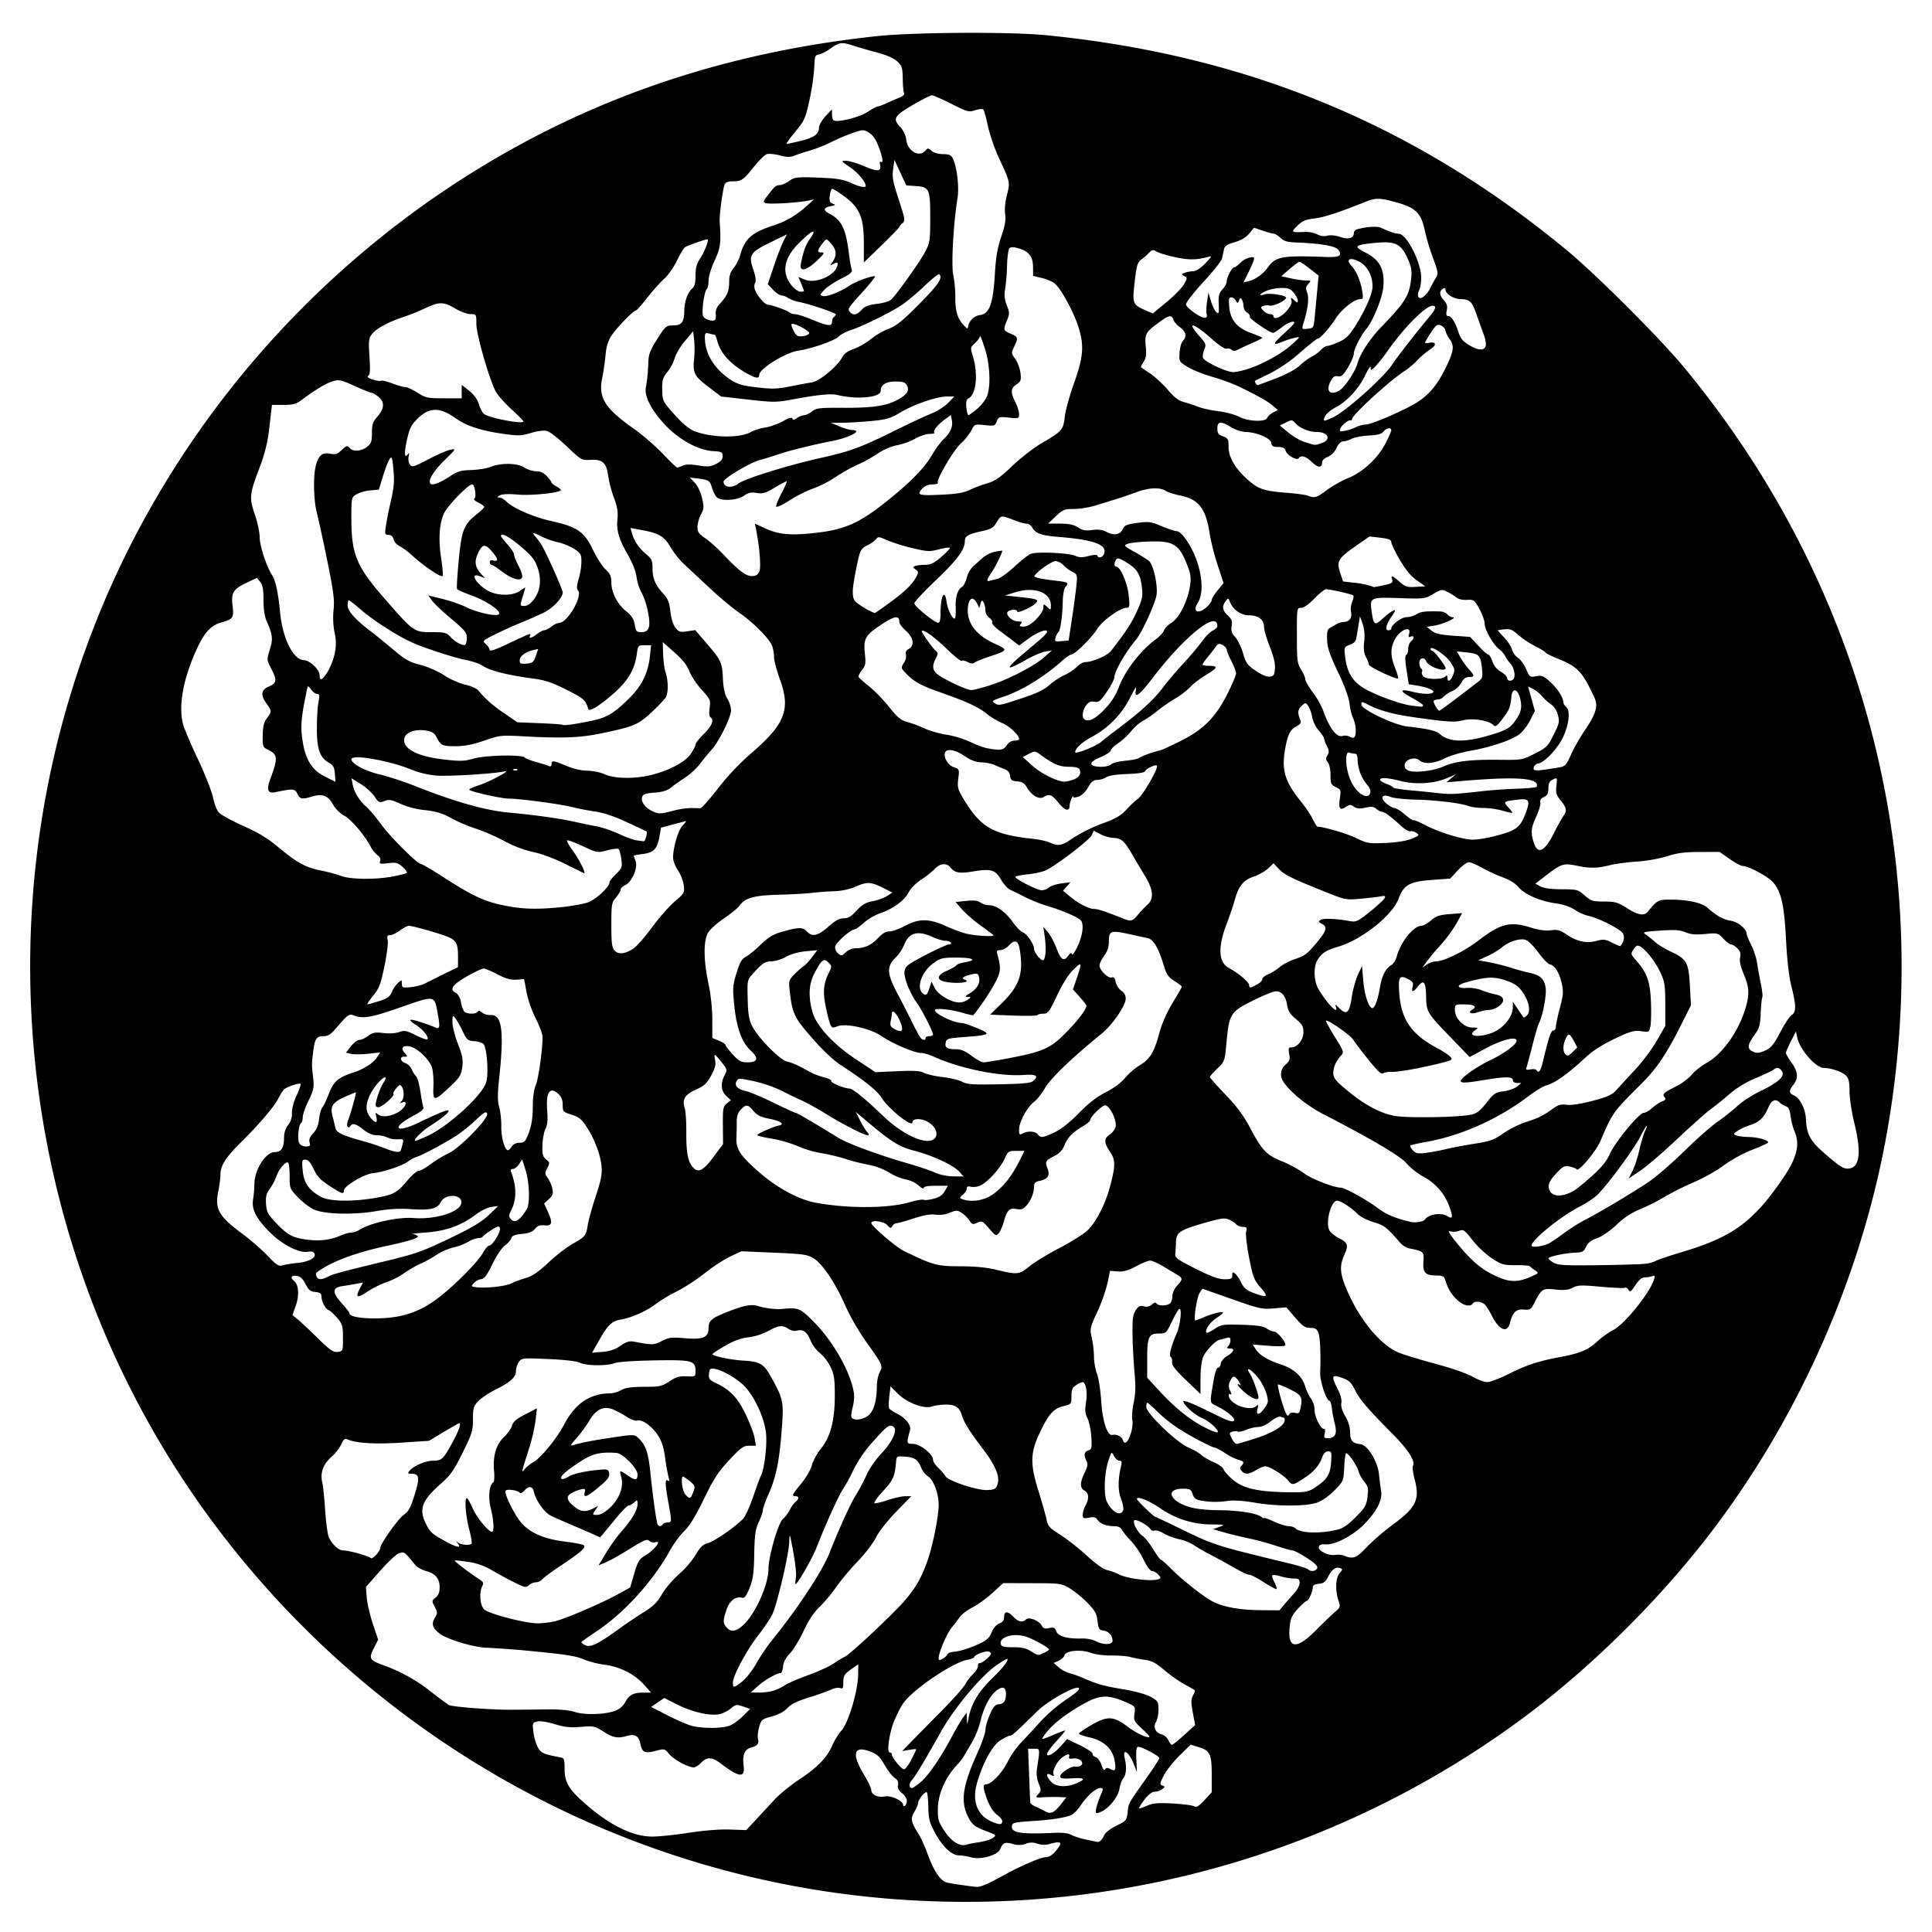 <svg xmlns="http://www.w3.org/2000/svg" width="64" height="64"><path d="M30.072 62.942c-8.864-.537-17.125-4.915-22.616-11.984C.757 42.334-.864 30.65 3.228 20.475 5.623 14.516 9.897 9.381 15.364 5.891 19.45 3.284 23.913 1.751 29.02 1.2c1.235-.134 4.438-.152 5.638-.033 6.641.659 12.212 2.961 17.255 7.131.955.79 3.054 2.886 3.85 3.844 5.927 7.143 8.359 16.307 6.74 25.403-.815 4.584-2.789 9.137-5.6 12.918-1.746 2.35-4.113 4.717-6.446 6.445a31.014 31.014 0 0 1-20.384 6.034zm2.764-.602c.184-.096.417-.22.52-.276.5-.274 1.133-.542 1.281-.542.116 0 .224-.07.358-.232.217-.262.164-.314-.214-.21a.667.667 0 0 1-.415-.005.518.518 0 0 0-.386.003.648.648 0 0 1-.425.006c-.264-.073-.339-.044-.417.163-.08.209-.643.37-.972.28a1.89 1.89 0 0 0-.404-.066c-.237 0-.549-.298-.794-.757-.176-.331-.209-.457-.216-.839-.004-.246-.026-.466-.048-.489-.053-.052-.286.23-.29.35 0 .05-.057.183-.124.293-.137.224-.116.332.141.741.082.13.222.442.312.694.186.519.417.857.617.906.165.04.828.136 1.011.146.072.004.281-.07.465-.166zm-.397-1.316c.177-.026.38-.09.453-.14.126-.088.115-.097-.26-.24-.323-.124-.415-.192-.529-.395-.298-.53-.234-1.051.263-2.152.153-.337.277-.693.277-.791 0-.099.066-.327.146-.508.11-.25.179-.331.288-.34.172-.012.246-.113.247-.338.001-.228-.104-.274-.3-.13-.224.166-.437.567-.544 1.023-.049.21-.178.531-.288.716-.11.184-.23.389-.268.455a1.36 1.36 0 0 1-.172.227c-.419.43-.678 1-.684 1.501-.004.366.017.436.224.75.23.347.516.52.732.443.05-.019.237-.055.415-.081zm4.016-.045a.555.555 0 0 0 .126-.19c.036-.083.205-.214.4-.31.325-.158.341-.177.373-.444.037-.32.01-.27.6-1.1.248-.349.451-.662.451-.696 0-.068-.57-.372-.698-.372-.062 0-.078.102-.064.418l.019.418-.093-.241c-.165-.428-.398-.585-.309-.208.068.287.047.543-.053.66-.047.054-.102.205-.122.335-.041.27-.348.656-.611.768-.153.065-.175.06-.173-.031.003-.095.086-.35.213-.648.034-.08.016-.108-.07-.108-.14 0-.429.256-.637.565a1.308 1.308 0 0 1-.279.307c-.14.09-.601.173-1.18.212-.758.051-.804.06-.824.16-.046.244.265.295 1.444.24.235-.01.43.015.526.07.085.048.308.119.495.157l.372.077c.017.004.06-.014.094-.039zm-13.645-.265c.5-.078 1.027-.12 1.363-.108l.547.018.321-.344.618-.666c.162-.178.53-.477.815-.666.602-.396.923-.727 1.095-1.127.067-.155.2-.373.297-.483.25-.285.56-1.334.563-1.907l.001-.299-.201.14c-.264.185-.293.232-.294.48 0 .17-.02.2-.106.167-.058-.022-.19 0-.295.05a8.4 8.4 0 0 1-.741.263c-.393.123-.599.225-.71.35-.101.113-.284.212-.51.275-.337.093-.357.11-.427.361-.04.145-.058.316-.038.379.048.155-.02.242-.227.293-.212.052-.294.246-.249.587.057.421-.134.413-.718-.031-.325-.248-.493-.26-.688-.053-.08.086-.19.155-.244.154-.192-.003-.658-.254-.811-.438-.154-.184-.161-.186-.44-.112-.363.098-.463.055-.514-.217-.05-.269-.178-.35-.433-.278-.318.092-.477.064-.794-.14-.288-.185-.325-.192-.747-.157-.35.03-.533.01-.865-.09-.253-.077-.486-.112-.583-.088-.155.039-.16.055-.125.353.02.172.088.4.15.508.111.19.18.22.743.327.126.023.14.062.14.381 0 .453.138.682.71 1.178.804.7 1.552 1.063 2.19 1.065.216.001.759-.055 1.207-.125zm10.39-.392c0-.043-.08-.138-.18-.211-.11-.082-.23-.268-.31-.479-.152-.408-.16-.526-.038-.526.166 0 .54-.392.704-.738a2.92 2.92 0 0 1 .443-.636c.154-.162.447-.479.65-.705a5.34 5.34 0 0 1 .85-.728c.325-.215.46-.339.419-.381-.095-.095-1.028.423-1.373.763-.721.71-.837.814-.907.814-.04 0-.183.07-.317.154-.266.168-.58.74-.777 1.417-.172.593.008 1.07.481 1.274.273.118.356.114.356-.018zm1.972-.586l.151-.196-.24-.01a6.014 6.014 0 0 0-.52.006c-.272.017-.276.014-.169-.104.101-.112.102-.138.014-.35a.96.96 0 0 1-.066-.429c.114-.756.118-.724-.093-.724h-.192l.033.852.037.923c.002.04.08.103.174.141.093.039.24.11.324.159.183.105.305.045.547-.268zm2.838.075c.188-.08.37-.094.839-.068.33.018.646.059.704.091.084.047.156.005.346-.202l.241-.261v-.583c0-.682-.057-.801-.438-.915l-.26-.078-.369.361c-.202.199-.436.494-.52.657-.136.266-.14.3-.048.335.095.036.094.047-.01.123a.496.496 0 0 1-.25.083c-.118 0-.314.195-.483.48-.059.1-.04.098.248-.023zm-7.969-.158c0-.07-.072-.183-.16-.253-.114-.09-.153-.168-.133-.27.02-.102-.014-.173-.113-.237-.077-.05-.226-.242-.331-.427-.159-.277-.242-.353-.48-.445-.547-.208-.622.073-.204.766.134.222.244.454.244.514 0 .153.21.25.45.208.21-.037.603.147.603.281 0 .037.028.05.062.028.034-.02.062-.095.062-.165zm.447-.61c.26-.214.661-.797 1.045-1.517.146-.273.316-.562.378-.643l.113-.148.006.21c.007.208.008.208.058-.044.093-.473.319-.851.772-1.296.38-.371.592-.65.496-.65-.015 0-.146.076-.292.17-.513.329-1.447 1.435-1.898 2.247-.498.895-.843 1.47-.965 1.604-.1.112-.092.254.015.254.025 0 .147-.084.272-.187zm5.155.038c.342-.143.301-.199-.123-.172-.326.02-.398.008-.398-.069 0-.11.4-.362.51-.321.043.015.118.003.167-.029.144-.091-.041-.268-.25-.237-.119.017-.158 0-.136-.057.042-.11-.048-.103-.216.015-.172.121-.344.443-.298.561.027.071.01.076-.089.023-.17-.09-.163.043.013.23.158.168.496.191.82.056zm1.14-.477c.169.09.196.03.136-.302-.07-.378-.365-.645-.83-.749-.191-.043-.348-.099-.348-.124 0-.026.19-.156.42-.29.527-.303.728-.293 1.193.06.293.22.665.393.723.335.012-.011-.103-.135-.254-.274-.254-.234-.272-.271-.242-.494.032-.241.032-.241-.3-.385-.56-.243-.832-.238-1.319.025-.545.295-1.026.653-1.265.943-.105.128-.182.242-.17.254.012.012.183-.05.38-.137.196-.087.366-.15.376-.14.01.01-.12.169-.288.352-.335.364-.408.553-.168.434.077-.039.225-.167.33-.287l.19-.216.43.206c.236.114.422.24.415.28-.008.04.039.091.104.112.066.02.152.137.192.259.047.142.09.194.12.145.035-.057.079-.058.175-.007zm-6.596-.31c.09-.173.164-.327.164-.343 0-.015-.105-.009-.233.015l-.232.042.324-.334c.179-.184.628-.64.998-1.015.37-.375.717-.766.77-.868.052-.102.168-.253.257-.336.088-.082.16-.201.16-.263s.022-.106.048-.098c.07.023.386-.238.386-.319 0-.037-.054-.068-.12-.068-.147 0-.438.126-.438.189 0 .025-.103.064-.23.088-.499.094-1.83 1.002-2.127 1.451-.1.15-.24.429-.311.62-.158.419-.232.998-.128.998.039 0 .07.03.07.066 0 .104.317.491.402.491.042 0 .15-.142.24-.315zm9.043-.822l.36-.327-.077-.413c-.062-.338-.06-.442.007-.569.046-.085.072-.164.057-.176a6.369 6.369 0 0 0-.335-.188 4.673 4.673 0 0 1-.667-.47c-.281-.24-.42-.313-.65-.345a4.15 4.15 0 0 1-.48-.093c-.102-.03-.381-.052-.62-.05-.247.003-.542-.035-.686-.089-.327-.122-.835-.075-.876.08-.015.06-.102.141-.193.183l-.165.075.173.149a.94.94 0 0 0 .34.184c.093.02.322.102.509.183.447.194.659.251 1.355.366.326.055.693.159.836.238.24.133.256.159.258.42.001.152-.036.337-.082.412-.105.17-.016.361.192.413.08.02.178.107.217.193.04.086.093.156.12.154.026-.002.209-.15.407-.33zm-15.051-.31c.113-.048.31-.191.438-.32l.233-.232-.234-.08c-.218-.075-.247-.07-.412.068a.994.994 0 0 1-.382.187c-.318.06-.894-.072-1.378-.316l-.44-.221-.218.148-.218.148.566.29c.31.158.676.314.813.345.383.086 1.004.077 1.232-.018zm-3.762-.504a.685.685 0 0 0 .296-.271c.124-.24.269-.317.595-.317h.26l-.235-.263c-.312-.35-.799-.595-1.316-.663a3.04 3.04 0 0 1-.702-.183c-.217-.097-.602-.16-1.58-.253a30.206 30.206 0 0 0-1.616-.125c-.365 0-1.265-.263-1.521-.445-.265-.188-.318-.332-.197-.537.096-.162.096-.188 0-.373-.1-.193-.099-.204.03-.308.093-.076.133-.177.133-.341 0-.29-.14-.454-.46-.54-.132-.036-.288-.123-.346-.194-.358-.44-.36-.441-.52-.401-.09.022-.36.27-.636.582l-.479.543.025.341c.013.188.104.58.2.873l.178.532-.145.29c-.172.344-.144.39.343.566a5.56 5.56 0 0 1 1.549.866c.272.211.537.41.588.44.105.063 1.346.161 2.03.16.247 0 .762-.005 1.146-.01.486-.008.79.018 1.006.085.353.11 1.046.083 1.374-.054zm5.231-.66a1.79 1.79 0 0 0 .372-.183c.088-.061.426-.207.751-.323.325-.116.712-.294.861-.396a2.76 2.76 0 0 1 .344-.21c.11-.037.904-.756 1.6-1.45.647-.641.903-1.031 1.153-1.748.177-.51.365-1.46.365-1.846 0-.38-.173-.83-.364-.944a.677.677 0 0 1-.214-.278c-.115-.276-.212-.342-.537-.366-.27-.021-.28-.016-.295.164-.044.498-.092.607-.432.977-.192.208-.319.389-.282.401.036.012.236-.035.443-.105.207-.07.466-.127.575-.127h.199l-.498.512c-.286.293-.571.656-.669.852-.094.187-.371.55-.617.805-.246.256-.56.632-.7.836a4.872 4.872 0 0 1-.544.651c-.2.191-.369.444-.537.805-.134.29-.338.625-.453.744-.14.145-.215.289-.229.434-.01.119-.047.218-.081.22-.144.009-.513.22-.744.423l-.248.22.286.002c.156.001.38-.03.495-.07zm-1.057-.301c.13-.104.339-.37.463-.593.125-.223.344-.55.487-.727.865-1.065 1.692-2.316 1.933-2.923.351-.884.703-1.653.888-1.945.1-.157.253-.446.34-.643.087-.2.304-.515.492-.713.367-.388.552-.794.405-.888-.138-.09-.198-.047-.664.472a4.27 4.27 0 0 0-.666.958 5.898 5.898 0 0 1-.342.632c-.133.187-.588 1.189-.861 1.898-.145.376-.645 1.251-.715 1.251-.01 0-.004-.093.014-.207.028-.173-.037-.651-.187-1.372-.014-.069-.03.015-.034.185-.01.409-.408 2.098-.569 2.415-.07.137-.276.442-.46.678-.382.49-.836 1.337-.836 1.56 0 .191.026.188.312-.038zm6.787-.888c.016-.041.105-.081.198-.09.23-.018.545-.117.891-.28.221-.103.311-.19.383-.367.057-.143.154-.255.253-.292.114-.044.16-.107.16-.218 0-.2.123-.2.31-.001.157.167.305.197.417.084.094-.094.43.04.519.207.05.093.104.11.245.08.153-.034.19-.017.238.11.064.167.368.25.856.235.144-.005.345.034.446.087.263.136.562.127.562-.017a.347.347 0 0 0-.31-.333c-.134-.017-.159-.058-.188-.314-.029-.249-.083-.345-.341-.61a3.55 3.55 0 0 0-.585-.478c-.269-.16-.313-.165-1.24-.167l-.96-.003-.353.324a3.685 3.685 0 0 1-.662.481c-.17.087-.36.23-.422.318a6.893 6.893 0 0 1-.273.357c-.16.194-.428.825-.428 1.006 0 .075.025.08.128.025.07-.038.14-.102.156-.144zm3.204-.056c.092-.042.167-.091.167-.108.001-.064-.536-.363-.783-.436-.427-.126-.9.035-.807.274.023.062.14.086.402.084.27-.003.425.03.577.125.256.158.241.156.444.061zm-14.083-.79c.222-.161.59-.41.82-.553.324-.203.458-.335.608-.598.106-.185.36-.483.564-.662a3.18 3.18 0 0 0 .556-.647c.145-.253.233-.337.4-.383.224-.062.953-.57 1.179-.822.07-.08.22-.41.33-.734.11-.323.225-.635.254-.691.105-.199.198-.928.17-1.34-.033-.51-.377-1.272-.736-1.631-.252-.252-.73-.524-.986-.56-.131-.019-.156.005-.172.166-.016.167.011.202.256.321.46.223.705.488.97 1.046.136.286.265.632.287.768l.04.249h-.22c-.192 0-.27.056-.662.475-.367.393-.512.616-.84 1.29-.272.562-.473.89-.647 1.058-.14.134-.35.419-.468.633-.578 1.045-1.558 2.12-2.484 2.721-.25.164-.456.314-.457.334 0 .02.062.066.139.102.162.076.433-.058 1.1-.542zm23.087.047c.245-.247.53-.522.635-.61.18-.153.186-.175.119-.373-.115-.335-.097-.766.037-.915.103-.113.105-.133.02-.166-.143-.055-.281.044-.402.286-.084.168-.15.218-.308.233-.142.014-.201.05-.201.127 0 .138-.14.441-.204.442-.027 0-.156.116-.287.257-.198.215-.243.315-.273.6-.075.73.218.77.864.119zm-18.996-.15c.404-.34.865-1.345.867-1.89.002-.425.325-1.533.485-1.66.066-.052.163-.18.216-.285.052-.105.139-.227.192-.271.123-.102.125-.19.005-.19-.14 0-.118-.05.189-.422.156-.19.314-.463.354-.613.04-.148.172-.39.295-.54.317-.383.463-.944.461-1.77-.001-.553-.023-.695-.146-.947a1.492 1.492 0 0 0-.349-.452 1.09 1.09 0 0 1-.298-.39c-.122-.303-.248-.404-.446-.354a.364.364 0 0 1-.294-.055c-.19-.133-.344-.117-.665.068a2 2 0 0 1-.656.209c-.267.033-.498.118-.788.287-.225.132-.41.254-.412.272-.005.06.584.187.989.212.603.037.702.095.965.567.399.712.416.806.337 1.79-.083 1.024-.183 1.504-.436 2.078-.101.232-.185.468-.185.523 0 .056-.06.233-.135.393-.112.242-.137.42-.15 1.06-.011.63-.039.832-.154 1.122-.102.257-.167.346-.24.327-.221-.058-.42.09-.522.39-.125.37-.125.452.003.593.141.157.287.142.518-.052zm-6.209-.152c.351-.085 1.567-.607 2.104-.905l.39-.215.135-.462c.117-.399.166-.48.355-.592.315-.188.584-.535.342-.443-.052.02-.134.003-.182-.037-.102-.085-.146-.066-.809.343-.238.147-.536.31-.661.363l-.228.095.252-.417a5.8 5.8 0 0 1 .506-.705c.342-.385.534-.71.534-.904 0-.15-.006-.154-.113-.057-.063.056-.145.102-.184.102-.039 0-.213.175-.389.387-.175.213-.37.45-.435.527l-.117.139-.264-.118a58.079 58.079 0 0 0-.728-.315c-.256-.108-.551-.24-.656-.293-.204-.102-.48-.495-.546-.776-.047-.202-.161-.218-.318-.045-.062.069-.13.101-.149.072-.055-.084-.429-.139-.471-.07-.057.092.293.803.524 1.066.293.334.752.533 1.415.615.31.038.601.094.646.123.1.067-.081.228-.789.699-.274.182-.535.376-.58.43a.31.31 0 0 1-.21.1.41.41 0 0 0-.234.096c-.098.09-.14.08-.5-.1a13.55 13.55 0 0 1-.735-.4 2.089 2.089 0 0 0-.771-.27c-.237-.036-.44-.057-.451-.046-.021.022.515.43.805.615.141.09.16.13.109.226-.114.213-.077.652.065.781.159.144 1.343.454 1.75.458.163.001.428-.029.588-.067zm24.166-.56c.09-.107.241-.279.335-.38.093-.103.17-.252.17-.332 0-.122-.031-.145-.194-.145-.107 0-.302-.033-.434-.072-.132-.04-.256-.056-.275-.037-.02.02.01.124.067.233.056.108.089.21.073.225-.015.016-.203-.084-.417-.222-.213-.138-.432-.252-.487-.252-.054 0-.266-.098-.47-.216a25.606 25.606 0 0 0-.802-.44 6.666 6.666 0 0 1-.588-.339 1.538 1.538 0 0 0-.467-.183c-.17-.037-.4-.124-.513-.194-.113-.07-.245-.11-.295-.092a.118.118 0 0 1-.137-.044c-.083-.134-.5-.36-.542-.292-.053.087.13.423.282.516.07.042.224.237.344.433.12.196.237.356.261.356.025 0 .183.14.352.311.357.361 1.086.932 1.376 1.078.35.176.894.273 1.555.279l.64.005.166-.196zm-4.175-.834c.092-.035.092-.049-.005-.155-.057-.064-.15-.117-.204-.117-.059 0-.173-.155-.284-.384a2.779 2.779 0 0 0-.414-.614 2.239 2.239 0 0 1-.296-.36c-.05-.093-.13-.128-.288-.128-.241 0-.46-.094-.542-.232-.038-.064-.113-.078-.263-.05-.19.036-.21.026-.209-.103a.748.748 0 0 1 .091-.297c.126-.22.113-.418-.031-.495-.158-.085-.157-.265.004-.597.099-.204.113-.292.062-.387-.1-.187-.08-.305.06-.349.113-.036.122-.08.098-.453-.015-.228-.072-.502-.127-.61-.08-.154-.09-.266-.048-.53.053-.336-.006-.668-.118-.668a.632.632 0 0 0-.212.1c-.123.08-.153.152-.153.364 0 .262-.003.266-.275.334-.325.082-.49.272-.788.907-.301.643-.307 1.012-.031 1.896.12.388.242.817.27.953.044.218.097.278.445.496.217.136.613.447.88.69.306.282.559.46.688.489.113.024.289.088.391.142.265.14 1.086.24 1.299.158zm5.261-.366c.026-.067-.075-.167-.344-.341-.209-.135-.42-.246-.468-.246-.049 0-.289-.067-.533-.15a10.273 10.273 0 0 0-.94-.254c-.272-.058-.646-.15-.83-.203l-.336-.098.211-.076c.202-.073.19-.077-.262-.081a2.99 2.99 0 0 1-1.698-.537c-.378-.258-.771-.414-.771-.304 0 .045.558.588.605.588.013 0 .422.193.909.43 1.056.512 1.113.53 3.566 1.123.29.07.553.153.586.185.09.09.264.07.305-.036zm-31.034-.677c.003-.13.583-.95.761-1.077.191-.136.244-.24.42-.828.124-.416.093-.545-.133-.545-.142 0-.153-.013-.083-.098.138-.166.537-.336.79-.336.282 0 .338-.054.652-.637.202-.373.278-.602.201-.602-.014 0-.244.13-.511.29l-.485.291-.914.06c-.868.058-1.497.02-1.794-.11-.08-.035-.126.002-.193.16a1.541 1.541 0 0 1-.34.431c-.27.24-.371.534-.292.845.024.094.066.509.094.922.027.414.084.818.126.899.131.254.324.425.48.425.182 0 .828.18.906.252.057.053.312-.224.315-.342zm32.681-.025c.19-.2.553-.515.81-.703.82-.598.95-.852.775-1.527-.055-.212-.083-.413-.062-.446.094-.153-.135-.523-.642-1.037-.88-.893-1.108-1.158-1.274-1.486-.134-.264-.2-.325-.439-.407-.34-.116-.358-.065-.132.381.093.183.138.355.118.457-.02.107.024.256.13.437a1.1 1.1 0 0 1 .161.525c0 .283.073.37.338.4.245.028.577.572.62 1.015.017.169.047.409.067.533.05.3-.134.664-.551 1.095-.368.38-.98.702-1.29.677-.144-.011-.207.013-.222.084-.027.13.333.303.542.263a.652.652 0 0 1 .31.032c.29.116.393.076.741-.293zm-30.114-.117c-.07-.092-.069-.097.005-.031.095.084.41.106.454.03.016-.025-.023-.24-.085-.48-.116-.442-.158-1.022-.075-1.02.026 0 .112.151.192.335.134.31.52.779.64.779.08 0 .06-.394-.041-.783-.092-.354-.05-.772.088-.857.03-.018.04-.194.022-.39-.043-.487.07-.864.335-1.114.119-.113.237-.28.261-.374.034-.126.144-.22.435-.37l.389-.202-.042.387a6.307 6.307 0 0 1-.228.977c-.257.813-.253.791-.127.643.061-.072.183-.17.27-.217.247-.133.781-.783 1.024-1.245.374-.711.862-1.04 1.544-1.04a.913.913 0 0 0 .353-.109c.148-.08.342-.108.76-.108.517 0 .584-.015.836-.18.218-.146.332-.179.568-.168.288.013.296.009.296-.166 0-.357-.1-.383-1.366-.361-.673.011-1.215.05-1.318.091-.24.098-.941.09-1.145-.013-.104-.052-.501-.099-1.048-.123-.858-.037-.883-.034-.976.099a.611.611 0 0 0-.095.297c0 .206-.177.367-.68.618-.22.11-.478.283-.573.385-.153.164-.172.23-.172.6 0 .38-.03.477-.343 1.107-.294.594-.398.74-.747 1.049-.606.536-.71.828-.464 1.31.142.277.196.326.632.567.392.216.548.244.421.077zm29.154-.461c.17-.043.352-.17.594-.415.31-.314.353-.389.386-.674.034-.28.02-.345-.11-.498a1.082 1.082 0 0 1-.192-.357c-.045-.178-.327-.585-.406-.585-.021 0-.05.209-.063.464-.023.46-.025.465-.327.772-.19.192-.41.345-.583.404-.369.126-1.331.124-2.07-.004-.338-.058-.687-.082-.851-.059-.335.049-.57.048-.889-.003-.19-.03-.25-.073-.3-.217-.056-.16-.09-.18-.328-.18-.587 0-.445.406.213.604.22.067.576.105.994.108.66.005 1.251.1 1.403.226.046.038.084.053.084.033 0-.02.146.033.325.116.18.083.397.152.483.152.087 0 .19.033.23.072.166.166.832.186 1.407.04zm-22.365-.174c.022-.034.093-.062.159-.062.143 0 .143-.014.028-.65-.111-.62-.117-.797-.022-.738.051.031.059 0 .027-.105a6.79 6.79 0 0 1-.113-.645c-.052-.37-.115-.563-.25-.763-.205-.303-.52-.522-.677-.472-.058.018-.211-.037-.34-.122a3.322 3.322 0 0 0-.454-.245c-.311-.13-.569-.01-.79.368-.093.16-.281.416-.418.571-.225.256-.234.277-.093.235.275-.083.636-.152 1.323-.254.635-.094.68-.094.792.008.264.239.349.48.422 1.2.068.674.18 1.487.226 1.658.026.093.127.102.18.016zm-1.77-.53c.326-.294.483-.7.397-1.024-.069-.256-.066-.257.237-.047.225.156.3.143.3-.052 0-.2-.487-.696-.698-.711-.553-.04-.801.024-1.244.317-.47.311-.643.474-.574.543.023.023.131-.012.241-.078.179-.106.608-.195 1.129-.233.15-.01.19.014.205.125.02.14-.063.236-.505.59-.256.205-.351.217-.304.037.031-.12.017-.128-.146-.088a1.264 1.264 0 0 0-.32.135c-.164.106-.12.242.148.453.192.151.36.162.595.04l.169-.088-.099.15c-.095.147-.093.151.064.151.098 0 .257-.086.406-.22zm17.022.063c.02-.053-.012-.222-.072-.377-.105-.277-.104-.647.004-1.092.032-.132.02-.17-.057-.17-.054 0-.135-.072-.18-.159-.082-.156-.084-.153-.197.202-.129.41-.146 1.108-.032 1.328.178.345.451.482.534.268zm-14.242-.602c.073-.192.067-.21-.125-.367-.111-.091-.212-.156-.224-.143-.069.068-.007.488.086.591.147.162.174.154.263-.08zm20.569-.132c.418-.267.53-.435.56-.845.024-.34.016-.37-.099-.37-.084 0-.147.062-.191.188-.088.253-.264.468-.529.648-.435.295-.465.302-.598.134-.137-.174-.621-.475-.765-.475-.053 0-.187.056-.299.124-.244.148-.378.156-.484.028-.06-.072-.062-.113-.007-.167.109-.11.087-.153-.099-.2a1.917 1.917 0 0 1-.444-.223c-.151-.1-.303-.181-.337-.181-.101 0-.908-.432-1.287-.688a5.187 5.187 0 0 1-.63-.517c-.155-.156-.298-.282-.318-.282-.02 0-.035.063-.035.14 0 .21 1 1.173 1.393 1.343.17.073.365.186.434.25.068.064.254.173.413.24.159.068.305.176.325.24.02.063.162.22.316.348.336.28.833.392 1.813.404.572.008.66-.006.868-.139zm-10.494-.112c.092-.264-.052-.62-.48-1.183-.44-.58-.626-.876-.692-1.098-.081-.278-.213-.371-.526-.371-.16 0-.375.029-.477.064-.26.09-.824-.127-1.133-.436l-.233-.233-.04.338c-.022.185-.023.363-.003.396.02.032.145.114.279.182.277.141.454.374.41.537-.121.445-.12.453.1.453.232 0 .663.341.663.525 0 .059.08.18.175.27.096.091.202.214.235.273.087.157 1.047.477 1.386.462.24-.01.285-.035.336-.18zm4.43-1.727c.042-.14.06-.329.039-.42-.02-.093 0-.349.046-.57.062-.297.07-.551.028-.989-.03-.324-.06-.882-.066-1.242-.008-.54.01-.682.103-.826.092-.14.144-.166.27-.134a.279.279 0 0 0 .269-.06c.073-.066.124-.078.15-.034.056.09.364.083.456-.009.04-.04.074-.15.074-.244 0-.096.068-.244.155-.338.19-.205.192-.248.015-.353l-.468-.28c-.182-.109-.38-.197-.44-.197-.062 0-.272.085-.467.19-.265.14-.42.184-.609.17l-.254-.02-.081.398a5.526 5.526 0 0 1-.338.954c-.247.537-.254.567-.186.862.039.168.072.45.073.626.002.176.047.432.1.568.053.136.116.54.139.899.043.679.203 1.164.37 1.128.148-.031.31.052.351.18.055.173.175.059.27-.26zm4.157.182c.569-.187.93-.417.93-.592 0-.045-.012-.082-.026-.082a.538.538 0 0 1-.113-.033c-.048-.018-.193.051-.323.155-.14.112-.31.188-.416.188-.1 0-.28.042-.401.093-.122.05-.247.077-.278.057-.03-.019-.108-.017-.173.003-.109.035-.11.051-.026.221.05.101.124.184.164.184.04 0 .338-.087.662-.194zm2.596-.105c.04-.073.038-.196-.004-.356a4.31 4.31 0 0 1-.096-.507c-.016-.145-.052-.263-.078-.263-.104 0-.321-.642-.312-.922.022-.644-.002-1.184-.06-1.335-.048-.128-.102-.16-.267-.16-.173 0-.254-.054-.5-.34l-.295-.341-.414.035c-.39.034-.476.014-1.39-.308l-.976-.344-.093.142c-.089.136-.209.908-.141.908.018 0 .14-.045.272-.101.295-.125.643-.21.642-.155 0 .022-.099.103-.22.181-.209.136-.394.41-.323.481.018.019.137-.036.264-.122.217-.147.272-.156.9-.139.498.014.708.045.827.123a.63.63 0 0 0 .25.104c.112 0 .414.376.366.454-.02.033-.255.04-.557.015l-.522-.042.103.157c.13.198.4.362.824.5.43.14.711.39.811.724.044.146.132.332.197.414a.691.691 0 0 1 .117.373c0 .23.196.627.31.627.037 0 .048.064.025.155-.034.135-.019.155.12.155.091 0 .186-.049.22-.113zm-3.994-.267c-.1-.106-.28-.234-.399-.284-.228-.096-.53-.349-.625-.526-.063-.116.247.005 1.08.42.424.211.599.258.599.161 0-.085-.264-.299-.54-.438-.29-.145-.278-.067-.138-.887.041-.242.1-.41.14-.403.039.007.08-.052.092-.132.012-.08.102-.19.202-.248.23-.132.282-.257.105-.257-.104 0-.117-.017-.06-.075a.313.313 0 0 0 .075-.193c0-.094-.03-.11-.14-.077a3.382 3.382 0 0 1-.22.058c-.14.028-.459.365-.548.577-.047.114-.084.422-.084.71v.508l-.48-.46c-.351-.336-.475-.496-.463-.594.01-.074-.01-.151-.041-.171-.07-.043.006-.346.19-.768.134-.31.193-.909.08-.814-.036.03-.146.222-.244.428-.172.359-.19.375-.408.375-.349 0-.4.106-.4.834v.63l.403.437c.503.547.998.949 1.466 1.19.476.245.59.245.358 0zm-11.456-.381c.176-.151.269-.482.274-.974.002-.153.045-.358.095-.455.111-.213.105-.227-.468-1.032a7.777 7.777 0 0 1-.668-1.162c-.32-.738-.757-1.394-1.05-1.575-.205-.127-.338-.146-1.312-.188l-1.085-.047-.372.175a5.218 5.218 0 0 0-.837.548 6.334 6.334 0 0 1-.93.607 5.153 5.153 0 0 0-.692.412c-.289.228-.813.463-1.15.517-.31.05-.443.176-.74.706l-.223.395.346-.028c.245-.02.419-.08.596-.202.196-.136.292-.165.452-.135.614.116.645.115.912-.021.237-.121.322-.131.788-.092.592.049.764-.03.764-.349 0-.239.112-.329.676-.546.523-.202.757-.242.984-.167.194.064.57.11.757.092.546-.05.598-.033.993.35.684.664 1.284 1.703 1.404 2.432.018.113 0 .327-.042.476-.042.149-.058.3-.035.337.071.116.392.073.563-.074zm14.127-.08c.128.032.151.01.186-.175.071-.381.037-.426-.524-.684-.116-.054-.219-.09-.228-.081-.027.027.11.554.215.833.076.2.111.238.152.165.035-.063.103-.083.2-.058zm-1.03-.128c.071-.09.129-.205.129-.256 0-.223-.16-.592-.356-.82-.235-.276-.398-.336-.236-.088.093.141.28.663.281.785.002.108-.21.033-.436-.155-.22-.183-.342-.361-.176-.26.038.024.02-.03-.038-.12-.133-.202-.2-.204-.29-.007a.325.325 0 0 0 .002.314c.05.11.052.146.004.116-.042-.026-.06.001-.046.072.053.278.716.51.911.319.064-.062.07-.044.037.093-.054.218.046.222.214.007zm8.107-1.161c.599-.3.975-.423 1.728-.565.648-.122.898-.229 1.218-.522.143-.13.371-.293.508-.363.384-.194 1.217-1.223 1.36-1.68.04-.124.03-.143-.058-.109a.832.832 0 0 1-.246.04c-.098 0-.195.08-.313.258-.145.22-.179.242-.229.154-.032-.058-.084-.088-.115-.069-.032.02-.392.005-.8-.033-.65-.06-.765-.055-.935.033-.149.077-.283.09-.58.058-.423-.045-.449-.027-.716.498-.083.163-.123.183-.323.166-.25-.022-.372.097-.457.443-.087.352-.356.245-.599-.237a2.164 2.164 0 0 0-.22-.357c-.104-.118-.355-.146-.417-.046-.081.131-.34.057-.548-.158-.193-.199-.266-.328-.373-.663-.025-.077-.1-.109-.258-.109-.387 0-.474-.086-.451-.45.021-.346.016-.35-.465-.448a.615.615 0 0 1-.293-.173c-.452-.523-.543-.595-.895-.697-.199-.058-.433-.177-.52-.264-.228-.228-.564-.446-.687-.446-.204 0-.392.725-.255.982.04.073.179.188.31.254.304.156.33.235.185.558-.168.375-.148.628.094 1.186.424.978 1.095 1.788 1.693 2.046.162.07.71.237 1.216.372.522.14 1.058.325 1.239.428.175.1.395.183.49.183.094 0 .415-.121.712-.27zm-38.616-1.19c0-.396-.018-.46-.186-.662-.102-.122-.23-.24-.285-.26-.112-.04-.242-.29-.242-.466 0-.087-.052-.122-.201-.137-.164-.015-.225-.065-.33-.267-.093-.182-.171-.253-.294-.267-.18-.022-.217.055-.08.169.152.126.176.475.056.815l-.111.315.186.153c.102.085.4.363.661.62.398.39.504.463.65.446.174-.02.176-.024.176-.459zm1.937-.739c.498-.117.881-.314 1.347-.69.536-.433 1.219-1.137 1.361-1.404.068-.126.158-.229.2-.229.111 0 .396-.471.353-.583-.03-.077-.081-.063-.294.075-.141.092-.267.188-.278.214-.011.025-.078.046-.148.046a.802.802 0 0 0-.322.12 1.95 1.95 0 0 1-.494.189 1.927 1.927 0 0 0-.556.242 4.02 4.02 0 0 1-.54.3c-.155.068-.401.21-.546.315a2.57 2.57 0 0 1-.584.296c-.177.059-.46.2-.63.314-.339.227-.404.198-.247-.107l.103-.197-.207.039c-.114.021-.326.057-.47.078-.347.05-.351.21-.016.58.136.15.248.297.248.325 0 .178 1.083.227 1.72.077zm28.466-.928c-.223-.255-.257-.34-.384-.989-.077-.39-.122-.78-.1-.868.034-.136.02-.157-.109-.157-.081 0-.18-.04-.22-.087a.761.761 0 0 0-.244-.158c-.146-.06-.274-.042-.807.112-.833.242-.935.311-.945.645a6.819 6.819 0 0 1-.022.396c-.012.112.094.188.677.48.51.256.76.346.951.346.224 0 .26-.018.26-.131s.015-.12.099-.05c.054.044.144.18.201.3.077.164.173.246.382.326.483.184.539.15.261-.165zm-24.835-.14c.098-.049.316-.13.484-.18.226-.067.421-.2.751-.51.245-.23.603-.508.795-.617.428-.241.46-.28.511-.63.023-.153.142-.58.264-.95.177-.535.216-.738.193-.992-.037-.394-.229-.902-.495-1.31-.166-.254-.256-.327-.497-.403-.28-.089-.294-.103-.294-.323 0-.156-.044-.27-.136-.356-.293-.273-.428-.072-.377.562.023.284.006.458-.058.586-.05.1-.095.344-.101.542-.01.303.01.379.121.47.125.1.127.118.04.286-.086.163-.084.192.017.336.062.087.13.246.152.354.032.159.01.223-.117.34l-.156.146.124.275c.166.37.14.474-.116.448-.15-.015-.23.015-.313.117-.08.098-.2.145-.43.167-.24.023-.329.06-.356.145-.02.063-.114.17-.209.238-.097.069-.277.338-.414.616-.185.378-.273.496-.372.5a.398.398 0 0 0-.238.123c-.104.114-.102.12.068.143.303.042.973-.028 1.16-.122zm33.75-.21c.306-.132.307-.133.166-.229a1.322 1.322 0 0 1-.172-.133c-.017-.02-.226-.036-.465-.035-.398.002-.463-.016-.789-.228a3.18 3.18 0 0 1-.641-.6c-.263-.339-.3-.364-.443-.31a.51.51 0 0 1-.284.02c-.099-.032-.069.033.135.292.474.602.827.92 1.267 1.14.507.253.786.272 1.226.083zm-39.804-.02c.168-.086.41-.152 1.88-.507 1.041-.252 1.22-.315 2.198-.785.692-.332 1.006-.522 1.239-.745l.311-.3-.225.031c-.124.018-.347.125-.496.238-.484.37-.995.558-1.658.608-.327.025-.534.05-.459.054.075.005.152.036.173.069.038.063-.294.165-1.114.342-1 .216-1.822.535-2.254.876-.013.01-.006.061.014.114.046.12.166.121.391.005zM34.1 41.95c.162-.133.601-.402.977-.598.376-.195.793-.454.927-.574.305-.276.621-.897.787-1.546.165-.645.16-.815-.028-1.092-.195-.288-.195-.43 0-.557a.509.509 0 0 0 .192-.253c.051-.207-.194-.714-.346-.714-.109 0-.496.384-.496.493 0 .03-.105.117-.232.194-.356.212-.515.375-.618.633a.65.65 0 0 1-.331.355c-.3.153-.318.186-.23.418.087.232.01.353-.263.408-.145.028-.185.07-.185.189 0 .213-.108.476-.265.643-.101.108-.173.132-.308.103-.23-.051-.324.036-.42.391-.043.162-.122.343-.174.404-.09.105-.109.096-.323-.153-.212-.247-.238-.26-.39-.19-.146.067-.174.059-.261-.075a1.046 1.046 0 0 0-.254-.25c-.142-.094-.175-.095-.4-.004a.959.959 0 0 1-.475.062c-.16-.024-.38.014-.713.124-.265.087-.521.159-.57.159-.048 0-.112.042-.14.095-.047.083-.07.078-.168-.031-.117-.128-.53-.182-.53-.07 0 .1.82.801 1.082.928.983.474 1.087.503 1.867.505.503.002.886.04 1.203.118.68.168.752.16 1.085-.115zm-24.257-.112c.39-.04.63-.167.576-.307-.026-.065-.094-.085-.229-.064-.302.046-.877-.258-1.285-.68-.435-.45-.575-.735-.52-1.06a4.03 4.03 0 0 0 .043-.514c.006-.473.375-1.048.672-1.048.218 0 .309-.142.309-.483 0-.157.048-.305.136-.416a.578.578 0 0 0 .125-.396c-.006-.13.058-.37.154-.578.09-.196.15-.37.133-.388-.04-.039-.424.086-.536.174-.045.035-.133.17-.195.3-.13.267-.647.875-1.254 1.472-.49.483-.669.765-.67 1.055 0 .117-.032.37-.071.56-.122.592.013.828.813 1.418.257.19.624.51.817.712.296.31.374.36.496.322.08-.024.298-.06.486-.08zm44.678.025a1.15 1.15 0 0 0 .341-.099c.064-.037.45-.167.858-.289 1.671-.497 2.357-.998 3.34-2.438.468-.684.576-1.128.383-1.567a2.185 2.185 0 0 1-.127-.494c-.028-.214-.07-.302-.158-.33a.636.636 0 0 1-.215-.133c-.124-.124-.26-.066-.352.148-.153.355-.3.504-.595.602a2.16 2.16 0 0 0-.444.201c-.14.098-.14.106-.028.15.066.026.247.049.404.051.328.005.71.12.634.192-.028.027-.276.137-.55.244a4.689 4.689 0 0 0-.913.506c-.228.171-.672.42-.987.555a9.65 9.65 0 0 0-.98.491 6.37 6.37 0 0 1-.796.4 2.444 2.444 0 0 0-.774.51c-.225.21-.5.4-.661.456-.198.07-.3.15-.36.281-.073.163-.116.186-.371.196-.334.014-.878.132-.877.191 0 .023.076.086.17.14.145.086.366.098 1.502.084.733-.01 1.433-.032 1.556-.048zm-3.203-.678c.065-.033.289-.186.496-.339.207-.153.516-.348.687-.434.443-.223 1.596-.911 2.12-1.264.245-.166.775-.625 1.177-1.019.401-.395.897-.832 1.102-.973.204-.14.498-.373.652-.517.155-.145.487-.361.737-.481.604-.29.836-.494.747-.659-.07-.13-.184-.157-.28-.067-.033.03-.3.158-.594.283a3.335 3.335 0 0 0-.867.523 9.221 9.221 0 0 1-.612.495c-.153.11-.655.555-1.115.99-.46.435-1.013.91-1.228 1.055l-.39.264.129-.254c.071-.14.174-.456.23-.702.054-.246.137-.524.184-.618.048-.094.072-.17.055-.17-.017 0-.105.146-.196.325-.235.467-1.215 1.785-1.494 2.008-.13.105-.36.254-.513.331-.64.326-1.61 1.11-1.61 1.301 0 .076.386.025.583-.078zm-40.037-.255c.127-.055.288-.1.359-.1.07 0 .19-.04.265-.09.356-.23 1.287-.433 1.804-.391.714.057 1.531-.2 1.574-.494.044-.301-.541-.326-.685-.029-.105.216-.35.273-.984.228a4.582 4.582 0 0 0-1.143.065c-.783.134-1.75.105-2.095-.063a2.265 2.265 0 0 1-.51-.398c-.265-.276-.271-.292-.271-.698 0-.229-.024-.43-.053-.448-.08-.05-.307.22-.388.461a1.78 1.78 0 0 1-.217.41c-.116.157-.14.256-.124.501.02.273.058.343.355.653.37.385.543.473 1.046.533.398.047.744.002 1.067-.14zm35.922-.53c.118-.178.537-.243.742-.115.18.113.197.042.07-.306a1.821 1.821 0 0 0-.864-1.001c-.193-.105-.441-.3-.552-.435-.195-.238-1.143-.799-2.772-1.64-.516-.266-1.06-.704-1.3-1.047-.142-.202-.117-.437.063-.593.132-.116.15-.171.117-.352-.034-.181-.023-.215.07-.215.202 0 .4-.249.4-.502 0-.195-.04-.264-.25-.439-.19-.158-.259-.265-.287-.454-.047-.3-.178-.464-.373-.464-.08 0-.427.14-.77.312-.74.372-.78.438-.868 1.388-.057.617-.06.626-.304.86-.136.13-.247.257-.247.282 0 .024.232.285.516.58.372.387.599.691.81 1.09.406.764.547.912 1.067 1.122.242.098.567.275.722.393.24.183.992.478 1.218.478.133 0 .842.389 1.203.659.314.234.597.355 1.125.478.148.034.42-.012.464-.079zm-29.944-.082c.07-.076.158-.2.197-.274.105-.205.082-.873-.045-1.28l-.113-.36-.104.16c-.058.087-.15.159-.203.159-.06 0-.085.035-.064.089.19.494.191.924.004 1.285-.074.143-.079.203-.021.272.103.125.202.11.35-.05zm12.86-.489c.231-.066.446-.105.478-.085.031.02.178.005.325-.032.192-.048.297-.119.372-.25l.104-.182h-.4c-.267 0-.4.025-.4.074 0 .04-.076.002-.17-.085a.908.908 0 0 0-.414-.195 1.843 1.843 0 0 1-.555-.23 2.083 2.083 0 0 0-.635-.247 7.36 7.36 0 0 1-.809-.204 6.063 6.063 0 0 0-.824-.196 3.463 3.463 0 0 1-.758-.226c-.23-.1-.627-.215-.883-.255-.256-.041-.466-.093-.466-.115 0-.044.524-.278.7-.312.228-.045.098-.148-.28-.224-.303-.06-.423-.119-.544-.264-.185-.223-.246-.229-.422-.042-.096.102-.133.22-.133.418 0 .152-.004.387-.01.524-.016.363.128.583.731 1.112.615.54 1.334.928 1.91 1.032 1.065.193 2.385.186 3.084-.016zm-17.678-.148c.606-.107.705-.161 1.061-.584.145-.172.31-.312.369-.312.058 0 .232-.097.388-.216.155-.119.42-.28.586-.356.386-.179 1.352-1.169 1.293-1.324-.032-.084-.1-.046-.364.202-.178.168-.45.39-.603.493-.357.24-1.162.675-1.363.737-.085.026-.22.097-.298.159-.174.136-.82.35-1.162.384-.29.03-.956.427-.956.57 0 .139-.06.12-.478-.152-.297-.193-.41-.312-.524-.555-.103-.22-.181-.31-.27-.311-.118-.003-.124.024-.092.367.04.41.213.655.62.872.275.146 1.05.158 1.793.026zm20.396-.082c.344-.219.66-.6.91-1.098l.189-.377h-.27c-.256 0-.276.013-.383.253-.135.304-.534.754-.783.882a.548.548 0 0 1-.328.056c-.108-.027-.148-.011-.148.058 0 .052-.056.143-.125.201-.116.1-.117.11-.016.15.268.106.673.053.954-.125zm19.268-.135c.081-.042.355-.261.607-.486.335-.298.502-.501.615-.75.188-.412.972-1.364 1.123-1.364.06 0 .186-.072.28-.16.095-.087.242-.185.326-.217.12-.046.138-.077.084-.142-.085-.103-.035-.148.406-.37.175-.088.4-.258.498-.377.098-.12.32-.295.492-.39.522-.287 1.058-1.042 1.286-1.81.138-.463.126-.69-.058-1.127-.108-.255-.146-.433-.12-.552.028-.13.005-.208-.09-.303-.07-.07-.163-.128-.205-.128-.043 0-.16-.087-.26-.194-.18-.19-.192-.193-.605-.154-.315.03-.481.014-.654-.058-.184-.077-.354-.088-.838-.054-.57.04-.597.048-.464.137.078.052.214.161.303.243.09.082.331.229.538.326.51.242.57.351.611 1.126l.035.642-.343.681c-.48.952-.794 1.415-1.305 1.924-.945.942-.944.94-1.348 1.886-.15.35-.728 1.038-.792.941-.02-.03-.124-.07-.232-.092-.174-.034-.225-.007-.453.241-.192.209-.252.321-.238.445.036.306.369.362.8.136zm-20.334-.657c-.197-.216-.897-.538-1.502-.693-.491-.126-.764-.3-1.647-1.05l-.272-.23.14.278c.077.153.183.328.236.387.062.07.07.109.022.109-.12 0-.807-.352-1.402-.717a8.415 8.415 0 0 0-.806-.446 10.205 10.205 0 0 1-.635-.307 4.394 4.394 0 0 0-.917-.318c-.52-.112-.53-.112-.593.005-.076.143.055.267.349.329.102.021.497.19.878.374.38.185.715.338.744.34.045.003.607.332 1.409.825.316.194 1.319.563 2.309.85.347.1.752.237.898.304.158.071.405.121.603.122l.336.002-.15-.164zm-8.137-.48l.318-.426-.005-.618c-.005-.564.006-.628.13-.728l.134-.109-.152-.142c-.177-.166-.197-.412-.056-.685.093-.18.09-.194-.098-.43-.107-.135-.208-.246-.225-.246-.017 0-.012.083.01.185.03.138-.003.264-.133.502-.143.264-.228.343-.5.463-.369.163-.467.324-.375.616.032.102.056.465.053.806-.005.667.053.97.222 1.157.175.193.338.11.677-.345zm37.864.21c.118-.235.095-.647-.075-1.352-.086-.351-.155-.818-.155-1.037 0-.312-.026-.425-.12-.52-.124-.123-.491-.25-.727-.25-.27-.001-.798-.604-.885-1.006l-.043-.203-.166.323c-.091.178-.166.352-.166.388 0 .035.084.18.186.321.215.297.233.515.062.734-.161.206-.155.276.034.362.183.083.362.44.379.753.03.558.14.751.697 1.226.438.374.562.45.715.434a.306.306 0 0 0 .264-.173zm-13.613-.468c.187-.046.616-.127.952-.18.535-.086.657-.13.97-.35a3.21 3.21 0 0 1 .735-.368c.4-.124.593-.22.921-.459.156-.113.255-.139.437-.114.148.02.464-.029.852-.13.51-.135.647-.197.796-.363.1-.11.378-.414.62-.673.242-.26.565-.692.718-.96l.279-.489v-.712c-.001-.637-.019-.75-.162-1.057-.165-.354-.485-.763-.677-.865-.085-.046-.132-.024-.212.098-.1.152-.096.164.087.372.358.409.459.685.487 1.342.015.331.008.7-.014.82-.04.215-.042.216-.31.179-.233-.032-.35.001-.876.25-.402.191-.726.398-.956.612-.6.556-1.03.863-1.313.933-.092.023-.37.194-.617.38-.99.746-2.22 1.292-3.361 1.493-.27.048-.504.101-.521.119-.018.017.019.088.08.157.097.105.163.119.43.087a6.75 6.75 0 0 0 .655-.122zm-34.616.05c.014-.026.045-.124.067-.22.04-.163.031-.17-.161-.158a.748.748 0 0 1-.339-.06.88.88 0 0 0-.347-.073c-.143 0-.29-.061-.447-.186-.244-.194-.368-.23-.434-.123-.08.13-.147-.011-.082-.174.089-.219.29-.942.262-.942-.011 0-.173.067-.358.149-.41.18-.5.32-.415.64.034.128.076.303.093.388.033.16.24.256.996.463.17.047.45.14.62.207.338.134.505.16.545.089zm3.684-.14c.05-.078.145-.124.259-.124.162 0 .194-.034.309-.343.09-.242.128-.489.128-.838 0-.314.036-.58.099-.726.088-.208.221-1.137.226-1.585.001-.097-.1-.376-.225-.62a3.844 3.844 0 0 1-.307-.875l-.08-.434-.252.019c-.184.014-.349-.031-.615-.168a3.018 3.018 0 0 0-.457-.202c-.05-.008-.308.109-.57.26-.495.286-.59.432-.362.554.071.038.139.161.163.297a.93.93 0 0 0 .104.309c.075.094.395.102.451.011.027-.044.076-.034.146.03a.439.439 0 0 0 .285.08c.367-.027.446.523.29 2.007-.066.621-.067.837-.007 1.054.042.15.072.434.068.632-.008.346.115.786.22.786.028 0 .085-.056.127-.124zm-6.698-.138c-.026-.097.011-.188.124-.305.11-.116.17-.258.191-.466.018-.164.068-.34.112-.392.044-.05.14-.252.213-.448.15-.398.304-.535.787-.693.38-.124.681-.318.816-.525l.097-.148-.405.044c-.223.023-.479.025-.569.002l-.163-.04.168-.212c.093-.115.218-.21.28-.21.06 0 .191-.06.29-.133.151-.112.232-.127.508-.094.193.023.408.01.524-.033.173-.062.238-.05.543.105.191.096.365.157.386.136.068-.067-.146-.332-.388-.482-.127-.078-.201-.152-.165-.165.057-.018.472.111.84.263.129.053.137-.043.044-.533-.102-.54-.09-.539-1.2-.15-.983.344-1.257.394-1.555.28-.175-.066-.202-.046-.63.453-.144.168-.245.229-.38.229-.242 0-.297.082-.35.526-.05.407-.05.41.004.888.031.286.01.382-.156.72-.106.215-.192.462-.192.55 0 .087-.025.173-.054.192-.084.051-.13.543-.064.667.034.064.13.112.22.112.135 0 .154-.021.124-.138zm3.888-.203c.687-.303 1.849-1.365 1.966-1.796.082-.301.018-1.143-.094-1.258-.044-.044-.183-.087-.31-.095-.209-.013-.241-.041-.375-.322-.08-.17-.19-.364-.243-.432-.094-.118-.098-.113-.1.124 0 .136.081.46.182.72.152.39.177.524.143.774-.036.269-.083.342-.416.654-.523.49-.56.488-.538-.024.01-.228-.012-.509-.05-.623-.089-.27-.478-.64-.726-.693-.242-.05-.323.053-.173.218.104.115.103.12-.023.12-.164 0-.12.163.06.22.067.022.155.113.195.204a.78.78 0 0 0 .146.227c.04.034.103.261.14.505.036.244.08.48.098.527.02.053-.089.146-.304.258-.784.41-.64.623.16.237.7-.337.98-.447.98-.382s-.235.254-.645.518c-.258.166-.553.474-.454.474.017 0 .188-.07.381-.154zm16.827.063c.12-.144.022-.38-.218-.528-.219-.135-.525-.133-.525.004 0 .191-.786-.435-1.03-.82-.145-.23-.578-.577-1.323-1.06-.258-.167-.605-.492-.967-.905-.6-.683-.662-.815-.746-1.569-.039-.342-.033-.36.17-.562.115-.114.251-.234.303-.265.051-.032.17-.162.266-.29l.172-.23-.39.037c-.238.023-.49.095-.648.185a1.174 1.174 0 0 1-.474.148c-.218 0-.308.06-.628.417-.176.197-.18.214-.164.832.013.518.041.682.16.916.184.364.916 1.107 1.136 1.153.17.035.368.125.755.34.12.066.336.15.482.186.146.035.251.088.234.116-.035.056.433.253.6.253.11 0 .523.335 1.1.891.698.672 1.509 1.024 1.735.751zm3.961-.19c.22-.102.498-.321.805-.635.328-.334.599-.545.896-.695.265-.134.507-.314.64-.476.118-.143.335-.33.482-.417.337-.198.48-.43.647-1.057.084-.314.245-.682.44-1.003.17-.279.308-.522.308-.541 0-.02-.11-.104-.245-.19-.212-.133-.262-.21-.371-.573-.158-.525-.33-.81-.513-.847a57.128 57.128 0 0 1-.617-.134c-.6-.133-.67-.108-.67.238 0 .19-.046.33-.155.479-.086.115-.155.261-.155.324 0 .156.292.44.407.395.065-.025.103.02.13.153.02.104.103.232.184.285a.309.309 0 0 1 .146.265c0 .23-.443.875-.797 1.16-.95.769-1.691 1.478-1.871 1.793-.107.186-.272.397-.368.467-.225.167-.496.665-.496.915 0 .174.014.188.12.13.173-.092.41-.078.5.03.103.124.16.118.553-.065zm-22.464-.508c-.039-.153-.033-.162.061-.084.136.111.48.056.723-.117.204-.146.26-.351.077-.282-.087.033-.093.026-.031-.036.093-.094.1-.358.013-.487-.053-.08-.08-.072-.184.053-.068.08-.11.168-.092.195.04.065-.383.433-.498.433-.05 0-.091-.031-.091-.07 0-.154.153-.59.263-.75.065-.094.088-.171.053-.171-.104 0-.382.323-.507.588-.151.323-.149.534.01.736.166.212.257.208.203-.007zm36.294-.084c.166-.041.292-.143.483-.39.235-.305.286-.34.565-.378.17-.023.37-.094.446-.158l.14-.116-.14-.002c-.082-.001-.14-.04-.14-.095 0-.123-.26-.12-1.017.007-.796.134-.881.092-.46-.229.182-.138.498-.33.703-.425.466-.218.898-.533.898-.655 0-.162-.478-.042-1.041.26l-.515.278-.558-.579c-.865-.894-.873-.907-.883-1.425-.01-.493-.08-.578-.273-.333-.157.2-.224.201-.174.005.031-.126.005-.17-.15-.25-.286-.148-.33-.078-.293.462.06.867.398 1.365 1.231 1.809.196.104.401.24.456.299.092.102.073.115-.316.213-.664.167-1.401.298-1.628.29-.115-.004-.242.02-.281.052-.05.042-.194-.093-.478-.448-.224-.28-.455-.583-.514-.675-.104-.163-.902-.71-.902-.618 0 .026.137.269.304.54.297.479.302.496.194.616-.17.19-.25.376-.25.58 0 .154.075.248.449.56.564.471 1.086.755 1.564.848.413.082 2.202.052 2.58-.043zm-14.546-1.102c.215-.177.12-.239-.32-.207-.78.055-2.095-.213-2.947-.6-.154-.071-.353-.129-.442-.129-.214 0-.952-.317-1.306-.56-.367-.253-1.17-.432-1.454-.325-.177.067-.194.06-.254-.095a5.033 5.033 0 0 1-.148-.602c-.09-.463-.06-.727.119-1.087.098-.196.097-.211-.023-.33-.152-.153-.219-.1-.461.36-.185.351-.207.751-.071 1.262.126.474.697 1.096 1.48 1.61l.614.404.72-.033c.557-.025.761-.012.896.057.095.05.376.112.623.14.247.028.531.097.631.153.154.086.346.1 1.212.084.752-.013 1.058-.04 1.131-.102zm16.885-.61c.2-.833.278-1.07.357-1.07.046 0 .083-.054.083-.121 0-.068.06-.35.133-.626.115-.438.123-.544.06-.822-.08-.351-.236-.598-.393-.62-.056-.009-.228-.188-.383-.398-.167-.227-.344-.399-.434-.421-.198-.05-.549.067-.776.258a2.508 2.508 0 0 1-.479.286l-.299.136.372.07c.204.038.511.115.681.17.17.057.45.133.619.17.386.084.508.192.56.499.039.231-.095.94-.224 1.182-.03.057-.126.386-.214.731-.087.346-.175.673-.196.727-.03.08-.006.093.128.068.092-.018.182-.008.2.021.072.118.138.04.205-.24zm-26.054-.112c.024-.062-.04-.168-.179-.295-.294-.27-.47-.754-.544-1.502-.056-.572-.05-.66.077-1.07.109-.353.174-.466.308-.535.094-.049.313-.228.487-.398.228-.223.409-.338.645-.408.59-.176.75-.183.881-.038.18.198.37.158.718-.15.23-.204.366-.279.507-.279.147 0 .25-.06.43-.255.18-.197.301-.268.526-.31.16-.03.373-.106.475-.17l.184-.117-.323-.163c-.391-.196-.519-.2-.907-.029a2.025 2.025 0 0 1-.705.147c-.222.008-.557.033-.745.056-.187.023-.675.05-1.084.06-.808.02-1.118.105-1.294.356-.056.08-.289.271-.517.425-.229.154-.468.37-.532.481-.156.27-.15.915.016 1.688.076.359.126.824.126 1.192l.001.603.217.09c.12.05.217.114.217.141 0 .027.108.168.24.313.207.226.277.263.49.263.168 0 .26-.031.285-.096zm8.322-.03c1.17-.222 1.413-.327 1.915-.828.398-.397.705-.797.706-.92 0-.025-.1-.157-.223-.293l-.223-.247.13-.385c.177-.525.168-.546-.121-.265-.16.156-.355.464-.536.85-.26.55-.3.603-.456.603-.095 0-.18.021-.192.047-.012.025-.37.032-.795.015l-.775-.03.38-.372c.599-.587.734-.988.602-1.787-.05-.3-.162-.345-.352-.14-.081.088-.211.16-.288.16-.115 0-.133.026-.101.14.13.477.118.591-.104.996-.17.31-.536.847-.695 1.021-.01.011-.18-.028-.38-.086-.37-.109-.89-.158-.89-.085 0 .129.63.431.9.431.049 0 .273.075.497.168.487.2.444.23-.415.294-.563.042-.6.053-.625.19-.032.168.047.216.36.216.146 0 .3.066.496.216.156.12.336.217.4.217s.417-.057.785-.126zm18.765-.586c-.139-.259-.178-.267-.273-.06-.093.205-.092.418.003.513.06.059.11.041.231-.08l.156-.156-.117-.217zm6.38.304c.157-.075.266-.213.462-.59.141-.271.31-.527.376-.568.155-.096.153-.313-.006-.943-.082-.323-.145-.863-.18-1.549-.061-1.153-.156-1.58-.42-1.896-.165-.195-.822-.551-1.017-.551-.056 0-.251-.105-.434-.233l-.332-.232-.65.002c-.504 0-.75.033-1.081.14a4.785 4.785 0 0 1-.991.176c-.31.02-.72.075-.912.122-.427.106-.652.108-1.114.013-.419-.086-.501-.06-1.007.332l-.345.267.169.091c.11.06.352.093.7.094.51.002.541.01.761.203.21.184.266.202.646.203.367.002.456.027.754.217.369.235.574.27.697.117.307-.38.34-.397.75-.397.563 0 1.034.103 1.217.265.302.268.531.396.777.435.244.038.527.272.527.434 0 .04.069.208.152.373.083.164.17.429.194.588.023.16.078.47.124.689.045.219.067.421.049.45-.018.03-.042.264-.053.522-.017.408-.045.504-.212.736-.219.305-.239.431-.084.522.151.087.244.081.482-.032zm-27.852-.397c0-.034.055-.062.123-.062.069 0 .124-.025.124-.056 0-.09-.375-.827-.523-1.028-.24-.325-.452-.86-.422-1.064.025-.17.096-.225.697-.539.369-.192.716-.35.773-.35.056 0 .085-.027.064-.061-.021-.034-.103-.062-.183-.062s-.266-.055-.414-.123c-.503-.228-.785-.152-.948.254a1.387 1.387 0 0 1-.276.42c-.307.287-.3.527.034 1.16.16.302.387.746.503.984.117.239.24.469.275.511.077.093.173.102.173.016zm18.962-.274c.297-.196.492-.493.492-.747v-.185l.165.247c.09.135.175.259.187.274.013.015.066-.016.119-.07.132-.131.06-.48-.163-.787-.135-.187-.257-.268-.552-.368-.396-.134-.647-.12-1.336.074-.309.087-.27.2.062.176.135-.01.345.021.464.07.12.05.33.113.466.143.179.038.253.087.265.177.021.144-.261.34-.487.34-.078 0-.233.034-.345.074-.222.08-.368.017-.19-.082.177-.1.059-.177-.27-.177-.298 0-.305.004-.305.184 0 .282.298.584.576.584.205 0 .212.006.1.085-.373.261.356.25.752-.012zm-19.82-.308c-.112-.252-.258-.383-.258-.231 0 .03-.017.138-.037.242-.033.162-.013.201.14.282.25.133.3.037.154-.293zm14.973-.758c.04-.26.134-.6.208-.759L45.12 32l.041.496c.04.467.184.898.303.898.079 0 .186-.296.25-.693.061-.374.197-.636.381-.735.062-.033.14-.159.173-.279.136-.493.559-1.019.819-1.019.062 0 .205-.08.317-.177.167-.145.277-.183.618-.21l.414-.032-.194.35a4.543 4.543 0 0 1-.515.7 7.858 7.858 0 0 0-.467.555l-.144.203.15-.106a.65.65 0 0 1 .315-.106c.253 0 .929-.333 1.386-.683.747-.573 1.06-.65 1.755-.432.257.08.477.11.65.087.221-.03.306-.006.541.15.343.23.644.29.98.2.223-.06.29-.052.512.061.14.072.262.122.272.11.12-.144.152-.308.08-.423-.087-.143-.835-.52-1.145-.577a1.5 1.5 0 0 1-.443-.198c-.154-.102-.39-.182-.648-.218-.517-.073-1.03-.3-1.223-.539-.093-.115-.293-.238-.522-.322a5.493 5.493 0 0 1-.69-.318c-.174-.1-.368-.181-.43-.181-.063 0-.227.122-.365.27l-.25.272-.604.044c-.743.055-.938.165-1.108.624-.2.544-1.2 1.344-1.974 1.58-.438.134-.54.196-.7.43-.153.22-.14.72.026.993.301.497.675.873.57.573-.03-.083-.007-.076.097.031.255.263.348.191.43-.333zm-32.219.117c.273-.086.355-.144.419-.295.043-.104.136-.241.207-.305.127-.115.13-.115.13.024 0 .132.02.14.294.113.162-.015.378-.071.48-.124.102-.053.388-.196.635-.318l.45-.22v-.348c0-.436-.057-.541-.353-.662-.273-.111-1.155-.36-1.276-.36-.046 0-.177.07-.293.155-.115.085-.262.155-.326.155-.095 0-.11.032-.081.17.02.094-.03.483-.109.864-.125.601-.175.731-.376.976-.127.155-.21.283-.186.283.025 0 .198-.049.385-.108zm19.501-.045c.119-.09.119-.091-.003-.094-.1-.001-.086-.025.073-.122.241-.147.352-.34.304-.53-.032-.128-.058-.137-.258-.092-.25.056-.344.126-.228.168.304.108-.381.158-.716.052-.217-.069-.158-.216.136-.342.15-.064.29-.144.31-.178.021-.034.15-.08.286-.104.42-.07.274-.154-.27-.154-.479 0-.537.014-.779.19-.367.265-.56.78-.364.974.117.117.159.091.237-.146l.073-.22.102.205c.113.226.548.484.816.484.089 0 .215-.041.281-.091zm9.572-.5c.1-.052.183-.132.183-.178 0-.046.087-.12.194-.164.107-.044.278-.15.38-.237.102-.086.314-.2.472-.254.384-.132.426-.163.766-.569.327-.39.358-.51.16-.615-.122-.066-.124-.077-.026-.132.103-.057.502-.038.966.045.196.035.259.006.647-.305.237-.189.457-.39.488-.446.05-.09.03-.098-.151-.065-.115.02-.42.055-.675.077-.459.04-.479.035-1.27-.285-1.028-.416-1.23-.519-1.42-.725l-.156-.168-.175.168a1.502 1.502 0 0 1-.466.267c-.355.12-.511.308-.639.763-.053.19-.181.57-.285.842-.289.764-.256 1.254.095 1.436.29.15.661.463.661.557 0 .105.028.104.251-.012zm-6.993-1.084a3.141 3.141 0 0 0-.031-.525l-.045-.31.154.184c.084.1.214.345.288.542.142.38.241.439.387.23.065-.092.099-.105.12-.046.017.045.104-.08.193-.276.16-.354.205-.687.112-.833-.062-.097-.627-.345-1.096-.48a5.152 5.152 0 0 1-.744-.294 29.056 29.056 0 0 0-.516-.255c-.08-.038-.215-.188-.3-.334-.192-.327-.324-.365-.92-.27-.471.077-.606.051-.77-.147-.12-.144-.334-.117-.503.064a3.01 3.01 0 0 1-.45.355c-.175.113-.35.291-.419.425-.136.268-.518.547-.945.69-.165.056-.41.2-.542.32-.133.12-.274.218-.313.218-.116 0-.592.42-.627.552-.02.074.015.165.086.23.112.1.125.1.26-.028a.537.537 0 0 1 .337-.134c.29 0 .52-.107.74-.344.135-.146.253-.214.372-.214.095 0 .327-.082.514-.183.455-.245.789-.246 1.327-.005.226.101.528.216.671.254.3.08 1.006.123.932.056-.027-.024-.23-.176-.45-.336a4.33 4.33 0 0 1-.602-.526l-.2-.234.348-.036c.251-.026.384-.011.476.053.07.05.198.09.284.09.238 0 .533.21.78.553.121.17.273.325.338.345.129.041.371.394.371.541 0 .136.255.438.317.375.029-.029.059-.15.066-.267zm-13.631-.13c.102-.073.376-.39.608-.704.233-.315.568-.694.745-.844.308-.26.32-.282.293-.525a1.32 1.32 0 0 0-.192-.495c-.09-.133-.163-.325-.163-.428.002-.34.168-.905.313-1.058.078-.083.13-.15.115-.15-.014.002-.207.052-.427.11l-.401.108-.047.27c-.072.427-.188.553-.545.6-.17.023-.31.05-.31.06 0 .011.028.093.062.182.081.214-.126.689-.343.788-.084.038-.153.104-.153.147s-.07.161-.154.263c-.146.173-.155.225-.155.913 0 .605.018.75.107.848.13.143.371.112.647-.085zm17.012-1.442c.213-.186.185-.497-.086-.94-.124-.202-.32-.532-.436-.734-.25-.433-.358-.527-.611-.53a1.171 1.171 0 0 1-.422-.12l-.233-.12-.07.155c-.07.151-1.133.967-1.503 1.152-.102.051-.374.113-.604.137-.23.024-.418.063-.418.086 0 .075.722.443.87.443a.422.422 0 0 0 .244-.093c.057-.05.24-.11.408-.133l.305-.04-.124.14-.124.14.217.183c.28.237.639.423.818.423.12 0 .343.073.948.313.271.108.315.097.496-.119.102-.122.248-.276.325-.343zm-19.39.085c.33-.035.718-.106.86-.158.253-.093.702-.512.702-.655 0-.04.097-.165.215-.28.203-.197.213-.227.176-.502-.021-.161-.064-.31-.094-.33-.03-.02-.2.002-.378.048-.318.084-.327.082-.805-.14-.266-.125-.5-.21-.519-.191-.02.02.066.173.19.341.224.307.46.785.366.744a52.72 52.72 0 0 1-.638-.315c-.345-.172-.775-.33-1.038-.384a3.755 3.755 0 0 1-.96-.365 6.648 6.648 0 0 0-.945-.411 5.253 5.253 0 0 1-.814-.347c-.29-.161-.494-.224-.87-.266a2.785 2.785 0 0 1-.822-.213c-.255-.122-.365-.145-.481-.101-.214.081-.22.079-.377-.153a1.774 1.774 0 0 0-.447-.398l-.305-.19.037.198c.048.255.23.557.448.74.096.08.316.342.49.58.314.433 1.21 1.325 1.331 1.325.035 0 .317.163.627.363 1.111.718 1.483.89 2.236 1.03.544.103 1.046.111 1.815.03zm-5.61-1.013c.231-.045.437-.098.457-.119.02-.02-.042-.11-.14-.197-.156-.14-.215-.155-.48-.124-.266.032-.297.024-.262-.069.026-.067-.004-.136-.085-.193a.897.897 0 0 1-.222-.274c-.194-.376-.664-.928-.885-1.04a.998.998 0 0 1-.37-.37c-.166-.295-.35-.365-.69-.263-.339.102-.408.089-.49-.091-.077-.17-.146-.175-.727-.053-.252.052-.303-.074-.174-.423.266-.722.257-.822-.091-.992-.15-.073-.162-.107-.156-.467.004-.294.038-.432.14-.569.166-.225.166-.223-.028-.503-.19-.275-.162-.442.096-.548.255-.106.27-.212.085-.567-.163-.313-.163-.314-.06-.645.112-.353.096-.507-.094-.927-.076-.168-.112-.399-.113-.721-.001-.358-.028-.505-.11-.604l-.108-.131-.31.146c-.478.226-.548.334-.498.769.048.412.025.446-.378.562-.369.105-.59.368-.883 1.05-.398.93-.53 1.755-.373 2.337.037.136.257.652.49 1.146.232.494.454 1.057.493 1.25.04.195.123.418.185.498.063.08.424.281.803.449.502.222.817.411 1.163.7.638.53.918.684 1.423.785.234.047.536.128.673.18.31.119 1.153.127 1.72.018zm38.46-1.441c.12-.24.264-.499.321-.577.118-.16.094-.267-.12-.527-.124-.15-.146-.232-.122-.45.033-.29.03-.295-.145-.201-.083.044-.12.13-.12.28 0 .167-.033.231-.147.283-.097.044-.137.105-.119.177.016.06-.043.267-.13.46-.176.383-.192.518-.1.838.13.452.364.355.682-.283zm-15.904.15a5.15 5.15 0 0 1 .942-.462c.449-.163.607-.255.811-.475.14-.15.296-.297.348-.327.163-.094.717-1.05.648-1.118-.045-.045-.354.1-.385.18-.02.053-.213.085-.6.099-.36.013-.615.053-.694.108a.6.6 0 0 1-.293.088c-.131 0-.198.053-.306.245-.082.146-.21.27-.314.306-.097.034-.176.042-.177.018-.002-.113-.12.161-.122.282-.001.213-.158.169-.38-.108-.21-.262-.294-.293-.483-.175-.146.092-.4-.057-.553-.323-.077-.134-.155-.182-.319-.196-.183-.016-.22-.044-.236-.183-.014-.12-.073-.184-.217-.238a5.472 5.472 0 0 1-.33-.137 1.332 1.332 0 0 0-.403-.073c-.191-.008-.355-.07-.56-.21-.301-.207-.59-.26-.644-.117-.061.157.093.418.286.485.186.065.19.072.151.384-.035.29-.018.351.187.69.56.927.97 1.16 2.292 1.302.205.022.456.078.558.123.291.13.383.11.793-.168zm11.189.042c.251-.103.263-.117.156-.195-.063-.046-.152-.07-.197-.053-.046.018-.186-.063-.312-.18-.345-.317-.55-.468-.637-.468-.043 0-.125-.043-.183-.095-.083-.075-.159-.083-.358-.039-.191.043-.283.036-.378-.03-.11-.078-.145-.076-.277.01-.194.127-.243.048-.19-.305.038-.255.03-.277-.136-.357-.16-.078-.177-.116-.177-.4 0-.181-.037-.359-.089-.421-.072-.087-.074-.131-.012-.23.062-.1.058-.16-.02-.315a.978.978 0 0 1-.095-.251c0-.033-.08-.15-.177-.261a1.04 1.04 0 0 1-.215-.444 1.03 1.03 0 0 0-.128-.364c-.088-.12-.09-.12-.223 0-.13.118-.138.232-.035.477.032.077-.005.13-.138.199-.205.106-.292.286-.376.781-.117.685.005 1.067.551 1.735.126.153.288.397.362.542.073.145.145.264.159.264.203 0 .966.222 1.275.372.38.184.43.192.99.166.366-.016.69-.068.86-.138zm-25.359-.063c.022-.086.03-.166.017-.176-.013-.01-.308-.15-.656-.31-.412-.192-.778-.315-1.05-.353a8.679 8.679 0 0 1-.761-.147c-.39-.1-1.735-.28-2.082-.28-.269 0-1.33-.24-1.328-.3 0-.023.147-.088.325-.146.352-.113 1.104-.517.851-.458-.332.078-1.85.172-2.261.14-.255-.02-.595-.1-.824-.195-.744-.306-1.996-.523-1.996-.346 0 .145.454.389.94.504.284.067.823.244 1.198.393 1.305.518 2.33.806 3.098.872.753.065 1.689.195 2.137.298.222.05.557.12.744.154.187.034.522.147.743.251.222.104.487.2.59.214.101.014.205.029.23.034.025.005.063-.062.085-.149zm28.122-.028c.672-.171.82-.274.983-.681.198-.497.167-.57-.228-.523-.482.056-.492.064-.32.251.086.092.147.176.137.186-.01.01-.155-.022-.32-.071a2.623 2.623 0 0 0-.629-.091c-.18 0-.398-.027-.485-.06-.262-.1-1.08-.2-1.77-.217-.358-.008-.732-.048-.832-.088-.277-.113-.365.02-.14.214.095.083.216.151.268.151.052 0 .209.097.348.216.14.12.266.204.281.189.015-.015.198.06.406.169.462.24 1.222.471 1.564.476.14.002.471-.052.737-.12zm-27.214-.84a2.6 2.6 0 0 1 .598-.087c.122.005.257.007.298.004.042-.003.302-.3.579-.657a8.394 8.394 0 0 1 1.01-1.084c1.218-1.037 1.41-1.512 1.03-2.55-.101-.28-.185-.6-.185-.71 0-.111-.03-.28-.065-.376-.09-.237-.629-.781-1.081-1.09-.205-.14-.623-.487-.93-.772l-.87-.81a2.84 2.84 0 0 1-.465-.564c-.206-.371-.384-.487-.904-.586l-.442-.084.053.185c.074.26.226.481.469.686.177.149.208.214.208.445 0 .353.082.558.34.843.173.191.218.301.253.61.026.232.091.44.167.537.11.14.155.154.39.119l.264-.04.374.434c.49.57.52.634.545 1.175.015.321.06.52.145.66a.88.88 0 0 1 .124.381c0 .233-.385 1.017-.644 1.312-.11.124-.289.343-.399.485-.11.143-.332.344-.492.448-.161.104-.37.25-.462.326-.12.096-.28.144-.54.163-.29.021-.38.052-.407.14-.049.152.083.347.31.459.235.116.273.116.729-.002zm23.085-.61c.011-.06-.036-.17-.106-.244a1.37 1.37 0 0 1-.318-.813c0-.148-.029-.219-.088-.219a.628.628 0 0 1-.186-.037c-.163-.063-.13.556.053.946.2.43.59.651.645.366zm3.696-.035c.307-.035.836-.072 1.177-.083.341-.011.627-.04.635-.063.108-.293-.647-.35-2.524-.188l-.465.04.155-.133.155-.132-.297.128c-.421.18-1.038.22-1.52.096-.442-.113-.693-.128-.693-.042 0 .031.098.093.217.136.12.043.217.097.217.119 0 .022.244.062.542.09.298.027.724.07.945.095.416.047.516.043 1.456-.063zm-38-.577c-.017-.215-.055-.284-.198-.366-.298-.17-.395-.44-.398-1.103-.002-.324.02-.721.05-.883.045-.248.038-.294-.043-.294-.053 0-.14-.062-.192-.136-.052-.075-.104-.124-.116-.109-.012.015-.07.299-.132.63-.078.428-.097.715-.065.99.09.767.298 1.133.786 1.376l.325.16c.002 0-.006-.119-.017-.265zm24.448.2c.204-.072.28-.187.223-.337-.026-.066-.13-.093-.355-.094-.315-.001-.506-.082-.95-.405-.167-.122-.182-.123-.377-.023l-.203.105.315.283c.289.26.816.525 1.058.533.054.002.184-.026.289-.063zm-14.007-.15c.605-.143 1.155-.43 1.343-.702.09-.13.163-.272.163-.316 0-.045.125-.205.279-.356.27-.266.348-.467.213-.55-.04-.024-.049-.144-.025-.306.038-.254.026-.282-.261-.6-.166-.182-.35-.46-.41-.616-.076-.198-.226-.388-.495-.625l-.386-.341.012.396c.007.218.043.492.082.607.089.272.094.66.01.817-.036.068-.249.294-.472.502-.444.416-.586.476-1.676.703-.685.143-1.26.166-2.504.1-.816-.045-.84-.042-1.37.14-.382.131-.656.185-.935.184-.453 0-.497-.02-.632-.285-.08-.154-.15-.2-.358-.234-.351-.056-.665.053-.714.249-.086.343.406.608 1.32.712.53.06.667.056.963-.03.39-.114 1.594-.14 1.696-.039.034.035.2.1.369.147.168.046.355.104.415.13.077.033.108.018.108-.053 0-.134.064-.127.496.055.225.095.494.157.695.16.18.002.438.056.575.119.309.143.967.157 1.499.031zm26.281-.29c.374-.171.882-.233 1.818-.223.782.009.79.008 1.208-.204.393-.2.434-.24.626-.626.187-.376.2-.434.139-.66a.629.629 0 0 0-.237-.357 1.426 1.426 0 0 1-.283-.256 1.056 1.056 0 0 0-.29-.236l-.177-.091.112.405.113.405-.154.309c-.085.17-.245.377-.356.462-.26.2-.949.432-1.63.551-.297.052-.678.165-.845.25-.342.176-.688.203-.84.066-.143-.13-.46-.038-.486.142-.014.094.024.154.124.197.204.086.834.013 1.158-.135zm-30.678.096c-.02-.02-.074-.022-.119-.005-.05.02-.035.035.038.038.065.003.102-.012.081-.033zm34.488-.063c.224-.036.252-.065.42-.434.098-.218.303-.577.454-.799.37-.54.448-.805.317-1.086-.405-.869-.551-1.023-1.23-1.294-.197-.079-.373-.168-.392-.198-.019-.03-.179-.129-.355-.218a3.049 3.049 0 0 1-.553-.37c-.227-.203-.261-.211-.663-.151-.016.002.073.109.197.236.124.128.244.31.268.407.023.095.112.22.197.275.085.056.208.224.272.375.113.264.125.272.33.233.187-.035.246-.01.463.185.24.218.438.524.438.68 0 .042.045.114.1.16.142.117.08.617-.127 1.028-.186.37-.605.808-.8.836-.072.01-.142.072-.154.136-.024.123.049.123.818 0zm-14.818-.106c.045-.046.257-.099.471-.118.214-.02.422-.062.464-.095.075-.06.492-.21.663-.24.05-.008.357-.147.681-.307.772-.383 1.185-.796 1.575-1.576.157-.312.285-.616.285-.675 0-.059-.07-.244-.155-.412-.085-.167-.155-.338-.155-.38 0-.041-.062-.108-.136-.148-.117-.062-.15-.053-.233.064a6.71 6.71 0 0 1-.266.342c-.094.113-.17.223-.17.244 0 .02.092.038.206.038.326 0 .31.063-.07.29-.194.117-.439.304-.543.416a2.536 2.536 0 0 1-.496.38 5.277 5.277 0 0 0-.585.404 3.476 3.476 0 0 1-.477.33c-.11.055-.287.211-.395.346a2.325 2.325 0 0 1-.437.403c-.132.088-.24.194-.24.236-.001.042-.153.142-.337.221-.23.1-.325.173-.302.233.043.113.539.117.652.004zm-.322-.749c.085-.074.376-.3.646-.503.665-.499 1.12-.921 1.403-1.304.13-.176.426-.525.659-.777.232-.25.515-.585.628-.743.113-.158.273-.317.355-.355.083-.038.15-.105.15-.15 0-.541-1.1.349-2.172 1.757-.421.553-.586.663-.525.351.027-.136-.033-.055-.185.25a3.018 3.018 0 0 1-1.254 1.302c-.345.183-.573.39-.573.521 0 .078.7-.203.868-.349zm-3.135.12a.317.317 0 0 1 .255-.156c.084 0 .153-.025.153-.057 0-.128-.325-.431-.566-.527a2.398 2.398 0 0 1-.511-.31c-.27-.22-.654-.396-1.553-.713-.626-.22-.853-.346-1.111-.616-.175-.182-.177-.192-.075-.348.059-.089.089-.213.068-.278-.025-.08.004-.139.09-.185.205-.11.164-.38-.09-.604-.12-.106-.217-.233-.217-.283 0-.241-.157-.218-.62.092-.522.35-.577.454-.52.98.031.29.017.365-.098.511-.074.094-.126.196-.114.226.01.03.165.168.341.307.177.14.477.448.667.686.284.356.393.446.608.503.145.038.402.134.573.214.17.079.498.172.729.207.23.035.58.141.775.236.195.094.452.19.571.212.433.08.54.064.645-.098zm16.157-.383c.374-.12.509-.196.635-.36.248-.326.293-.497.213-.813-.082-.328-.26-.362-.288-.055-.03.34-.071.44-.294.733-.193.252-.234.279-.31.202-.15-.15-.68-.233-.989-.155-.289.073-.467.063-1.574-.09-.728-.101-1.167-.219-1.57-.421-.223-.112-.233-.112-.233-.005 0 .155 1.099.679 1.518.723.645.069.96.14 1.07.24.333.3.877.3 1.822 0zm-4.596-.12c0-.119-.038-.292-.084-.384a1.834 1.834 0 0 1-.121-.49c-.024-.208-.161-.585-.385-1.054-.275-.578-.35-.8-.359-1.067-.01-.281.01-.348.112-.403.069-.036.165-.091.214-.123a.567.567 0 0 1 .236-.064c.183-.008.275-.143.229-.337a.637.637 0 0 1 .039-.327c.04-.098.057-.194.038-.214-.038-.038-.758-.202-.903-.206-.047-.001-.22.137-.385.308-.187.193-.353.31-.441.31-.141 0-.142.003-.14.913.001.837.013.933.139 1.131.076.12.138.263.138.32 0 .055.112.25.248.432.137.181.293.456.347.61.21.592.448.9.648.836a.328.328 0 0 1 .226.024c.154.086.204.033.204-.215zm-25.295-.314c.495-.104.74-.254 1.255-.769.39-.39.597-.814.655-1.342l.043-.387h-.217c-.212 0-.218.006-.257.294-.067.502-.288.88-.756 1.293-.236.208-.52.425-.63.482-.192.098-.205.097-.237-.007-.077-.248-.151-.309-.719-.595-.45-.226-.702-.312-1.05-.358-.876-.114-1.48-.266-1.726-.436-.086-.059-.319-.14-.518-.179-.421-.084-1.358-.387-1.806-.585-.465-.205-1.296-.737-1.698-1.087-.196-.17-.375-.31-.398-.31-.023 0-.041.078-.041.174 0 .183.266.476.805.884.153.116.481.382.729.592.376.318.519.398.867.485.241.06.575.206.79.345.204.133.521.274.703.313.183.039.378.125.434.191.257.305.47.492.867.763l.428.293.734.029c.404.016.746.04.76.055.035.034.421-.02.983-.138zm16.963-.365c.24-.25.378-.465.496-.776.202-.529.73-1.205 1.213-1.555.127-.092.248-.223.27-.292.022-.068.129-.18.238-.247.28-.173.566-.758.634-1.296.03-.235.003-.374-.14-.72-.248-.598-.447-.709-1.223-.684-.308.01-.628.044-.711.076-.144.054-.13.07.257.286.225.126.437.263.47.304.141.171.271.795.23 1.1-.04.277-.488 1.259-.68 1.485-.34.4-.715 1.047-.715 1.234 0 .069-.112.289-.25.49-.218.317-.271.36-.411.333-.12-.022-.19.008-.275.118-.115.15-.152.371-.076.448.127.126.361.02.673-.304zm11.699-.397c.312-.237.63-.482.709-.544.128-.102.137-.145.1-.469-.048-.402-.093-.443-.536-.49l-.295-.032.134.224c.074.124.2.296.28.383.183.201.181.245-.01.245-.108 0-.181.056-.251.19a.695.695 0 0 1-.3.276.892.892 0 0 0-.283.18.283.283 0 0 1-.186.097c-.059 0-.123.018-.144.038-.038.038.127.334.185.334.016 0 .285-.194.597-.432zm-1.137.255c0-.03-.173-.146-.385-.259-.414-.22-.395-.3.045-.19.327.083.63.089.677.014.041-.068-.22-.173-.558-.224l-.253-.039-.074-.476c-.05-.32-.054-.483-.01-.497.034-.011.063-.099.063-.194s.042-.208.093-.25c.122-.102.12-.21-.004-.162-.074.028-.088.008-.06-.081.102-.32-.324-.137-.489.21-.131.276-.124.52.028.906.07.176.114.333.098.348-.05.05-.965-.382-.966-.455a.847.847 0 0 0-.096-.248c-.069-.128-.085-.273-.06-.518a1.342 1.342 0 0 0-.052-.589l-.088-.248-.039.233-.07.435c-.024.158-.074.22-.225.277-.192.072-.194.078-.157.395.064.54.264.853.693 1.086.419.227 1.191.5 1.518.536l.294.033c.042.006.077-.014.077-.043zM33.85 23.13c.49-.162.744-.282.9-.428.119-.11.346-.262.503-.335a1.68 1.68 0 0 0 .43-.284c.078-.083.2-.152.27-.151.238 0 .732-.215.853-.372.492-.634.668-.903.85-1.298.177-.384.203-.498.175-.77-.048-.46-.152-.637-.498-.85-.242-.15-.32-.172-.36-.108-.071.111-.068.237.005.237.136 0 .368.536.41.945.039.374.032.418-.066.418-.215 0-.803.422-.978.702-.187.3-.74.847-.857.847-.04 0-.19.105-.333.233-.578.515-1.329.972-1.922 1.168-.374.124-.393.14-.277.213.132.083.147.08.895-.167zm-1.056-.428c.611-.195 1.474-.642 1.8-.933l.249-.22-.228.038c-.125.021-.423.152-.663.29-.24.139-.464.243-.499.23-.035-.011.118-.174.34-.362l.65-.549c.134-.115.245-.236.245-.27 0-.109-.326.015-.633.24l-.296.218-.17-.133c-.094-.073-.304-.23-.467-.35-.162-.119-.278-.245-.257-.28.022-.034-.02-.104-.091-.154a.333.333 0 0 1-.132-.259.575.575 0 0 0-.062-.26c-.05-.077-.067-.068-.1.05l-.039.143-.07-.142c-.126-.25-.264-.212-.304.083-.069.516.238.948.884 1.24.456.207.45.221-.184.43-.221.074-.438.162-.482.197-.055.043-.127.038-.232-.019-.084-.045-.173-.062-.196-.038-.024.024-.254-.162-.512-.412-.403-.393-.808-.676-.808-.565 0 .057.355.554.457.639.086.071.087.1.006.256-.136.262-.112.408.088.55.262.187.947.5 1.09.5.069 0 .345-.072.615-.158zM11.092 21.63a1.54 1.54 0 0 0-.01-.68 2.567 2.567 0 0 1-.032-.743c.035-.346 0-.61-.21-1.637a51.393 51.393 0 0 0-.345-1.59c-.109-.417-.124-1.229-.03-1.567.093-.334.213-.432.472-.383.18.034.244.013.387-.125.152-.145.182-.154.252-.07.111.135.39.12.582-.032.14-.11.163-.176.163-.463 0-.283.029-.367.186-.546.232-.264.24-.485.023-.655-.09-.07-.191-.129-.225-.129s-.285-.1-.558-.224c-.454-.205-.516-.218-.73-.154-.22.066-.554.267-1.04.628-.168.124-.28.153-.588.153h-.38l-.083.713a5.096 5.096 0 0 1-.328 1.363c-.337.892-.347 1-.155 1.557.088.256.16.598.16.76 0 .278.223.955.41 1.245.116.181.207.605.268 1.252.08.852.443 1.567.794 1.567.178 0 .511.314.511.48 0 .225.08.198.26-.086.1-.157.21-.442.246-.634zm37.041.735c.07-.168.06-.21-.086-.432-.155-.235-.658-.568-.658-.436 0 .035.026.063.057.063.062 0 .439.49.439.57 0 .154-.573-.048-.641-.226-.06-.156-.227-.114-.227.056 0 .083.029.168.063.19a.073.073 0 0 1 .026.099c-.02.033-.004.101.038.15.091.111.622.123.728.017.058-.058.075-.051.075.03 0 .167.102.123.186-.08zm2.022.094c.047-.122-.018-.372-.123-.477a1.21 1.21 0 0 1-.165-.237.812.812 0 0 0-.202-.239c-.192-.137-.479-.634-.483-.84-.002-.105-.083-.33-.178-.5-.166-.293-.187-.309-.41-.294-.132.008-.279-.023-.333-.07a1.832 1.832 0 0 0-.3-.188c-.196-.1-.21-.097-.483.063-.276.16-.3.164-1.116.136-.967-.032-.989-.022-.926.432.062.457.105.489.349.263.22-.205.427-.34.427-.28 0 .02-.053.112-.119.204-.176.25-.221.447-.102.447.053 0 .097-.024.097-.054 0-.127.336-.38.506-.38a.705.705 0 0 0 .328-.097c.134-.087.284-.105.785-.093.089.002.197.046.24.097a.283.283 0 0 0 .178.096c.17.005-.316.228-.598.274l-.264.044.161.127c.123.097.292.136.718.166l.557.04.273.292c.15.162.299.293.331.293.033 0 .092.1.133.223a.639.639 0 0 0 .283.347c.116.068.21.163.21.211 0 .116.18.111.226-.006zm-7.92-.313c.012-.17-.044-.404-.171-.723-.104-.26-.19-.556-.19-.66 0-.234-.191-.38-.5-.38a.7.7 0 0 1-.624-.426c-.06-.157-.064-.159-.15-.042-.128.175-.109.303.072.473.129.12.154.19.128.352-.025.157 0 .239.117.364.082.089.199.33.26.534.097.33.145.397.42.583.19.13.368.204.464.193.133-.015.157-.052.173-.268zm-24.486-.416l.08-.232-.167.038c-.262.061-.446.201-.446.34 0 .107.033.123.226.106.2-.017.236-.046.307-.252zm-.204-.726c.027 0 .033.027.011.06-.064.105.068.07.234-.061.087-.068.195-.125.24-.125.047-.001.154-.056.239-.123a.573.573 0 0 1 .258-.123c.271-.003.78-.88.621-1.071-.05-.061-.045-.161.022-.384.05-.165.09-.421.09-.568 0-.242-.023-.284-.232-.421a1.912 1.912 0 0 0-.532-.22 2.735 2.735 0 0 1-.54-.188c-.31-.159-.357-.155-.202.017.069.076.17.223.225.325.214.399.662 1.417.662 1.505 0 .17-.313.508-.608.657-.16.08-.5.23-.755.334-.256.104-.654.283-.885.4-.416.208-.419.211-.294.324.069.063.125.15.125.194 0 .05.234-.033.635-.226.35-.168.658-.306.686-.306zm-2.082.152c.005-.201-.037-.255-.516-.659-.287-.241-.576-.514-.64-.606l-.12-.167.47.116c.259.064.599.182.756.26.34.172.945.317 1.09.26.174-.066-.333-.434-.866-.629-.258-.094-.483-.192-.498-.217-.016-.026.01-.453.057-.95.096-1.008.166-1.187.598-1.53.135-.106.245-.215.245-.242 0-.027-.087-.09-.193-.142-.105-.051-.167-.109-.136-.128.082-.05.02-.476-.07-.476-.129 0-.81.701-.932.96-.156.33-.19.87-.094 1.489.043.278.067.54.053.58-.028.084-.599-.297-1.03-.687a2.28 2.28 0 0 0-.413-.306.374.374 0 0 1-.187-.216c-.024-.096-.082-.147-.167-.147-.119 0-.126-.023-.087-.294.023-.162.099-.541.168-.843.1-.434.118-.647.083-1.02-.038-.407-.056-.457-.125-.362-.044.06-.142.314-.22.564l-.139.454-.297.029a1.229 1.229 0 0 0-.455.132c-.153.1-.159.126-.159.744 0 1.248.156 1.627 1.12 2.729.943 1.08.956 1.089 1.539 1.089.437 0 .493.014.63.162.144.155.325.26.463.268.036.002.068-.095.072-.215zm20.041-.618c.057-.375.124-.867.148-1.094.044-.41.043-.413-.135-.504a1.255 1.255 0 0 1-.297-.223.412.412 0 0 0-.257-.13c-.125 0-.65.373-.696.495-.019.05.206.096.777.163.34.04.377.07.248.2-.044.044-.082.256-.087.493-.011.486-.08.959-.145 1.003a.428.428 0 0 0-.09.174c-.043.135-.03.143.193.124l.237-.02.104-.68zm-14.012.244c.071-.187-.077-.878-.252-1.173a1.617 1.617 0 0 1-.153-.496c-.025-.183-.138-.474-.276-.712-.31-.537-.394-.818-.357-1.2.024-.24-.005-.414-.115-.708a3.936 3.936 0 0 1-.187-.7c-.06-.46-.182-.578-.574-.56-.319.014-.32.014-.807-.45-.268-.257-.563-.485-.655-.508-.1-.025-.312.002-.526.067-.32.096-.42.1-.909.031-.744-.104-1.234-.265-1.593-.521-.523-.374-.873-.367-1.267.027-.2.2-.257.317-.34.69-.097.445-.085.64.03.477.041-.059.049-.036.025.076-.02.089 0 .209.043.267.072.098.119.085.603-.17.288-.152.618-.296.733-.32.205-.042.202-.037-.197.355-.366.358-.552.675-.456.772.064.063.317-.033.63-.24.262-.174.369-.206.712-.215.222-.006.515-.053.651-.106.362-.139.887-.128 1.116.024a.84.84 0 0 0 .39.123c.14 0 .251.051.356.164.084.09.152.184.152.207 0 .023.07.08.155.125.085.046.155.1.155.123 0 .09-.95.194-1.418.153-.315-.028-.529-.019-.604.025-.096.055-.098.068-.016.07.055 0 .167.067.248.148.206.206.888.503 1.429.623.912.202 1.134.354 1.433.98.118.247.302.531.408.631.153.145.193.233.193.43 0 .335.198.722.49.957.183.147.252.255.284.443.038.226.06.25.224.25.138 0 .196-.038.242-.159zm12.831-.268c.139-.138.24-.3.24-.38 0-.138.004-.139.125-.03.12.11.124.109.124-.044 0-.437-.54-.639-1.18-.44l-.338.105.464.05c.614.066.67.088.544.215-.132.132-.606.34-.606.266 0-.072-.187-.076-.296-.006-.128.081.112.335.317.335.135 0 .154.016.097.085-.057.069-.038.085.1.085.114 0 .247-.078.41-.24zm-3.166-.208c.002-.584.14-.825.202-.354.035.256.212.595.277.53.02-.02.03-.19.023-.376-.013-.34.064-.58.217-.67.045-.026.113-.162.15-.3a.881.881 0 0 1 .203-.37c.075-.065.218-.193.32-.284.1-.09.289-.184.418-.208.128-.023.234-.036.234-.028 0 .069-.227.531-.347.707-.167.246-.186.323-.071.287.042-.013.155-.04.251-.062.096-.02.354-.205.574-.41.219-.204.461-.394.538-.422.203-.076 1.221-.032 1.454.062.157.063.258.065.465.01.159-.043.273-.048.285-.013.038.106.188.06.229-.07.094-.296-.348-.455-1.52-.55-.56-.044-.762-.118-.868-.315-.036-.067-.119-.123-.185-.123-.065 0-.26-.055-.433-.124-.41-.16-.417-.16-.56.084-.103.174-.18.22-.479.286-.467.103-.572.164-.572.332 0 .281-.259.63-.958 1.294-.393.374-.715.718-.715.766 0 .098.67.646.79.646.052 0 .078-.107.078-.325zm-1.706-.325c.5-.363.771-.623.898-.863.083-.156.081-.18-.017-.252-.098-.071-.099-.083-.009-.117.055-.021.202-.039.327-.039.176 0 .294-.057.522-.253.162-.138.294-.275.294-.303 0-.028-.158-.01-.35.04-.328.086-.389.083-.914-.043a5.755 5.755 0 0 1-.836-.263c-.24-.112-.28-.116-.34-.033a.94.94 0 0 1-.267.195c-.258.134-.267.15-.4.81-.134.664-.143.904-.037 1.047.078.106.607.42.668.396.018-.007.225-.152.46-.322zm10.525.126c.09-.083.164-.188.164-.233 0-.045.088-.19.196-.32l.197-.238-.197-.597a7.787 7.787 0 0 1-.26-1.018c-.128-.853-.361-1.16-.973-1.284-.196-.04-.419-.112-.494-.16-.191-.12-.545-.105-.947.042-.188.07-.48.169-.65.222l-.7.218a2.992 2.992 0 0 1-.735.122c-.317 0-.367.02-.602.241l-.256.242.403.002c.295.002.452.035.588.125.146.097.247.115.47.086.205-.027.342-.008.487.068.245.126.447.087.53-.105.052-.118.132-.151.48-.198.382-.051.45-.042.805.109.213.09.435.164.494.164.173 0 .526.533.69 1.042.178.55.183 1.07.013 1.33-.194.296.02.398.297.14zm-22.291-.25c.22-.289.261-.674.116-1.076-.089-.247-.2-.384-.558-.685-.392-.33-.647-.463-.647-.338 0 .021.098.147.217.279.12.132.217.283.217.336 0 .052.068.222.15.378.083.155.135.324.115.375-.054.14-.337.057-.67-.196-.157-.121-.312-.22-.343-.22-.032 0-.058-.039-.058-.087 0-.056.044-.076.124-.054.178.046.153-.069-.07-.322-.22-.252-.316-.223-.469.143-.098.235-.061.413.127.619l.132.143-.17-.064c-.401-.153-.06.35.356.524.316.132.752.115.968-.038.099-.07.18-.12.179-.109 0 .011-.04.152-.09.314-.09.294-.09.294.06.294.097 0 .206-.075.314-.217zm28.155-.47c.268-.058.31-.086.277-.187-.051-.162-.007-.149.244.071.19.167.254.187.535.17l.319-.018-.28-.197c-.194-.137-.37-.348-.564-.68-.156-.266-.283-.53-.283-.587 0-.08-.082-.113-.362-.146l-.362-.042-.471.33c-.57.4-.623.494-.497.875l.093.285.35.04c.283.03.494.078.673.148.007.003.154-.026.328-.063zm-20.686-.453c.063-.137.01-.8-.112-1.413l-.035-.175.33.152c.438.204.826.244 1.59.164 1.068-.11 1.546-.324 2.556-1.145.717-.583 1.144-1.025 1.382-1.431.12-.205.293-.442.384-.527.228-.212.326-.431.283-.638l-.035-.173-.208.154c-.24.177-.394.375-.337.432.021.022-.051.04-.162.04-.11 0-.319.069-.464.154a2.244 2.244 0 0 1-.6.218c-.2.038-.46.148-.645.276-.17.117-.473.284-.673.372-.2.089-.53.274-.733.412a3.696 3.696 0 0 1-.734.375c-.2.067-.554.245-.785.394-.232.149-.431.242-.443.207-.013-.035.065-.232.173-.438.108-.206.186-.384.174-.396-.011-.012-.186.078-.387.2-.31.186-.403.214-.605.182-.187-.03-.28-.01-.425.094-.212.15-.737.183-.891.056-.05-.042-.125-.186-.165-.319-.074-.248-.108-.268-.533-.318l-.203-.024.163.171c.097.1.196.308.241.505.07.298.066.358-.035.547a1.085 1.085 0 0 0-.116.41c-.002.166.042.23.261.38.145.1.405.332.578.515.53.56.758.735.959.735.135 0 .203-.04.252-.148zm18.8-2.698c.177-.135.5-.317.717-.405.487-.198.982-.664 1.236-1.162.1-.195.181-.383.181-.418 0-.103-.172-.073-.26.046-.06.08-.188.115-.483.13-.222.012-.478.06-.57.108a.784.784 0 0 1-.283.086c-.072 0-.156.085-.222.223a.578.578 0 0 1-.29.293c-.106.04-.184.114-.184.176 0 .193-.132.192-.334-.003-.2-.195-.37-.245-.44-.131-.057.09-.387-.098-.434-.247-.03-.093-.094-.125-.248-.125-.168 0-.212-.027-.228-.137-.023-.158-.495-.357-.857-.36a1.103 1.103 0 0 1-.464-.155c-.344-.212-.465-.202-.465.038 0 .155.035.204.186.261.17.064.186.096.186.356 0 .346.237.74.672 1.113.333.287.515.344 1.276.403.305.024.612.066.682.095.218.088.292.066.625-.186zm-11.837-.004c.14-.068.404-.168.587-.222.266-.079.43-.194.832-.577.276-.264.71-.6.966-.75.679-.394.721-.443.77-.876.024-.205.154-.684.29-1.065.33-.919.36-1.292.16-1.917-.16-.498-.557-1.232-.773-1.427-.067-.061-.258-.145-.424-.186l-.302-.074-.002-.29c-.004-.35-.132-.517-.475-.62-.172-.051-.258-.052-.307-.004-.036.037-.073.3-.08.584a6.515 6.515 0 0 1-.063.773.885.885 0 0 0 .055.528c.094.246.095.29.008.5-.133.316-.125.343.12.446.248.103.256.135.116.43-.098.204-.096.22.04.41.077.108.154.317.17.464.027.236.011.28-.132.373-.195.128-.204.264-.038.588.068.134.123.312.123.396 0 .148-.01.152-.339.118-.32-.033-.342-.027-.4.124-.057.15-.078.157-.398.124-.335-.034-.339-.033-.442.175a1.806 1.806 0 0 1-.342.426c-.25.226-.829 1.212-.77 1.308.02.03-.06.055-.175.055a.455.455 0 0 0-.349.148c-.192.205-.107.23.671.192.472-.022.717-.064.903-.154zm-7.652-.216c.196-.156 1.626-.601 2.695-.84 1-.222 1.356-.353 2.51-.924.46-.228.992-.476 1.183-.553.192-.076.441-.234.555-.352l.206-.213h-.244c-.334 0-1.113.268-1.554.535-.31.188-.446.228-.921.275-.307.03-.74.057-.96.06l-.403.005.278.117c.154.064.342.118.419.12.372.01-.087.253-.697.37-.608.117-1.43.321-1.766.439a8.747 8.747 0 0 1-.589.182c-.32.081-1.208.61-1.208.719 0 .195.283.229.496.06zm-1.846-.593c.098-.044.262-.045.514-.004.314.05.405.043.588-.05.157-.08.217-.15.217-.258 0-.135-.029-.15-.31-.167-.482-.027-1.104-.36-1.557-.83-.484-.505-.733-.977-.676-1.285.047-.25.067-.465.084-.876.01-.22.076-.385.296-.728.273-.427.295-.445.525-.445.284 0 .368-.113.368-.494 0-.288.118-.612.27-.737.071-.06.102-.184.102-.42 0-.254.037-.391.156-.57.15-.227.302-.63.238-.63-.082 0-.683.213-.751.266-.043.034-.162.236-.264.45-.102.213-.288.477-.413.587-.125.11-.378.392-.56.626-.184.235-.354.426-.378.426-.082 0-.632.563-.802.82-.123.185-.18.367-.207.663-.021.224-.072.569-.112.766-.132.638.093.997 1.045 1.667.291.205.725.58.963.831.239.252.454.458.478.458a.78.78 0 0 0 .186-.066zm21.167-.746c.323-.112.212-.366-.16-.366-.255 0-.569-.128-.715-.292-.104-.117-.12-.119-.313-.024l-.203.1.282.234c.155.129.408.273.561.32.351.11.318.108.548.028zm-18.914-.364c.104-.06.32-.128.479-.151.158-.024.42-.117.58-.207.197-.11.3-.139.316-.09.018.055.06.05.157-.018a.516.516 0 0 1 .235-.093c.056 0 .173-.056.26-.125.144-.113.246-.125 1.047-.12.985.005 1.443-.067 1.824-.286.29-.166.362-.291.269-.465-.05-.093-.132-.12-.368-.12-.323 0-.497.108-.497.309 0 .22-.762.296-1.425.14-.231-.055-.617-.017-1.518.149-.518.095-.622.095-1.45 0l-.893-.101-.427-.324c-.467-.355-.516-.455-.466-.938a3.44 3.44 0 0 0 0-.61l-.033-.291-.27.322c-.15.177-.302.431-.339.565a1.568 1.568 0 0 1-.246.465c-.157.194-.178.27-.17.594.009.365.016.379.41.819.28.311.482.478.67.55.57.218 1.494.23 1.855.026zm20.051-.165a.856.856 0 0 1 .318-.084c.193 0 1.313-.486 1.717-.746.4-.257.676-.596.953-1.174.252-.525.27-.688.105-.92a.942.942 0 0 1-.14-.282c-.012-.065-.082-.14-.154-.166-.112-.041-.162-.003-.325.25a2.576 2.576 0 0 0-.194.327c0 .016.067.017.148.001.232-.044.245.084.023.222-.11.069-.3.228-.419.354-.119.125-.299.28-.399.342-.485.302-1.769 1.474-1.769 1.614 0 .03-.021.047-.047.039-.072-.024-.298.158-.342.276-.033.09-.01.1.16.068.109-.02.273-.075.365-.121zM17.34 13.96c0-.021-.183-.206-.406-.41-.223-.205-.457-.473-.52-.596-.22-.432-.634-1.886-.634-2.223 0-.323 0-.325-.196-.326-.108 0-.335-.084-.506-.185-.386-.229-.525-.23-.991-.01a7.453 7.453 0 0 1-.713.288c-.502.164-.9.378-1.045.562-.116.148-.124.217-.09.752.03.444.02.6-.04.637-.053.033-.006.073.144.123.123.04.248.058.277.04.03-.018.198.022.374.089s.37.121.43.121c.062 0 .244.084.405.186.272.173.334.186.88.186h.586v-.444l.247.195c.16.127.272.281.32.44.04.134.113.279.163.321.16.137 1.315.36 1.315.254zm24.637-.117c.02-.052.108-.132.194-.178l.158-.082-.167-.145c-.16-.14-.46-.309-1.134-.639a6.747 6.747 0 0 0-.868-.315c-.3-.087-.672-.237-.825-.333-.275-.171-.279-.178-.26-.472.011-.164.06-.338.109-.387.14-.14.105-.309-.094-.45-.1-.071-.2-.184-.22-.252-.057-.176-.153-.153-.531.129-.394.294-.425.356-.382.785.023.242.005.364-.075.485-.058.09-.097.17-.086.178.011.009.15.104.31.21.158.108.42.35.58.537.217.255.356.359.547.41.141.038.354.108.473.156.12.049.414.112.655.142.241.03.548.111.682.182.302.16.879.183.934.039zm2.175-.015c.406-.182 1.69-1.325 1.965-1.75.154-.237.823-1.097 1.22-1.568.177-.21.234-.32.188-.364-.154-.155-.923.578-1.576 1.502a4.597 4.597 0 0 1-.415.52c-.125.113-.127.113-.128-.002 0-.065-.082.055-.182.267-.206.436-.614.877-.987 1.067-.217.11-.38.283-.38.403 0 .051.026.045.295-.075zm-11.772-.294c.14-.12.287-.317.327-.438.119-.36.08-1.056-.089-1.575-.083-.255-.153-.428-.156-.384-.002.044-.076.147-.163.228-.159.146-.159.147-.062.473.168.565.097 1.223-.145 1.353-.078.041-.098.118-.08.308.014.139.045.253.069.253.024 0 .159-.098.299-.218zm11.971-.587c.181-.096.54-.627.616-.909.084-.31.415-.818.782-1.198.81-.837.944-1.057 1-1.631.025-.258 0-.388-.128-.665-.22-.475-.413-.564-1.077-.497-.684.069-.723.112-.297.328.461.233.625.552.578 1.128-.03.362-.345 1.139-.565 1.394-.17.197-.411.67-.411.806 0 .077-.087.286-.194.464-.16.268-.22.32-.336.298-.11-.02-.165.017-.244.17-.162.314-.022.472.276.312zm-18.138-.154c.248-.05.555-.107.681-.126.255-.039.855-.537 1.01-.839.06-.115.183-.202.377-.268a2.2 2.2 0 0 0 .564-.324c.151-.124.42-.28.596-.347.256-.096.463-.264 1.018-.826.632-.64.778-.857.657-.978-.022-.022-.24.15-.485.382a7.807 7.807 0 0 1-.719.61c-.359.247-1.305.718-1.707.85-.175.057-.366.157-.425.222-.118.13-.891.402-1.333.467-.439.066-1.3.602-1.3.81 0 .111-.086.11-.31-.006-.61-.315-.975-.705-1.087-1.162-.023-.094-.06-.17-.082-.171-.022 0-.102-.018-.18-.038-.118-.032-.138-.014-.138.128 0 .532.298 1.028.838 1.392.206.14.39.2.725.243.665.083.805.081 1.3-.019zm16.043-.255c.357-.137.663-.3.796-.427.12-.112.3-.246.403-.298.102-.051.24-.152.304-.223.065-.072.157-.13.205-.13.048 0 .218-.057.378-.127.23-.1.34-.205.538-.51.335-.521.585-1.087.587-1.33.003-.36-.175-.69-.447-.83-.31-.158-.454-.072-.248.148.164.174.297.489.354.836.039.234.03.263-.076.263-.183 0-.613.34-.795.628-.191.304-.519.674-.596.674-.03 0-.294.209-.587.465a5.015 5.015 0 0 1-1.004.694c-.26.126-.482.235-.494.243-.024.016.048.146.082.146.011 0 .281-.1.6-.222zm-.844-.341c.503-.176 1.079-.506 1.402-.803.267-.244.268-.245.083-.206-.102.022-.28.078-.395.125-.368.15-.357.09.054-.286.32-.292.376-.368.272-.37-.072-.002-.236.08-.364.183-.13.102-.259.186-.288.186-.115 0-.796-.469-.773-.531.014-.037-.027-.1-.092-.14a.282.282 0 0 1-.119-.213.501.501 0 0 0-.053-.221c-.041-.065-.062-.058-.096.03-.041.108-.047.108-.105.006-.033-.06-.102-.109-.153-.109-.074 0-.087.064-.066.311.039.442.253.7.723.872.204.074.371.147.371.161 0 .015-.16.096-.356.182a9.116 9.116 0 0 0-.47.217c-.077.041-.139.04-.193-.005-.044-.037-.119-.052-.166-.035-.047.018-.25-.114-.457-.299-.622-.554-.896-.638-.459-.141.24.273.251.3.18.473-.042.1-.06.222-.042.27.05.129.776.473 1 .473.106 0 .36-.059.562-.13zm7.803-.73c.02-.065-.009-.24-.065-.388a31.756 31.756 0 0 1-.238-.662c-.152-.439-.22-.503-.531-.508-.22-.003-.496-.175-.496-.308 0-.111-.152-.036-.176.088-.012.06.04.175.117.255.105.112.128.192.1.335-.028.137-.015.189.046.189.107 0 .236.204.344.542.063.198.146.3.338.415.307.186.51.2.56.041zm-22.41-.427c.025-.078-.524-.364-.584-.304-.017.017.015.118.07.226.086.164.132.192.295.176.106-.01.204-.055.218-.098zm5.409-.483a.482.482 0 0 1 .23-.118c.325-.024.453-.359.51-1.334.036-.592.086-.89.214-1.266.125-.367.158-.556.129-.748-.023-.155 0-.4.057-.621.111-.429.108-.442-.25-1.206a6.068 6.068 0 0 1-.378-1.085c-.057-.272-.124-.52-.15-.549-.025-.029-.146-.02-.27.021-.21.07-.256.058-.787-.21-.31-.156-.603-.284-.65-.284-.047 0-.335.146-.64.325-.615.36-.667.455-.4.733a.8.8 0 0 1 .194.425c.051.379.437.587.639.343.07-.084.091-.083.197.013.072.065.222.109.378.11.213.002.27.03.333.159.132.274.208.938.149 1.301-.137.848-.213 2.22-.14 2.55.04.182.07.511.067.732-.004.448.071.703.273.92.13.14.136.14.155.022a.482.482 0 0 1 .14-.233zm11.341-.089l.082-.87.044-.469-.293-.229c-.162-.126-.316-.229-.342-.229-.027 0-.172.108-.324.239l-.276.239.308.07c.17.04.393.072.498.072.182 0 .186.005.087.115-.086.095-.092.147-.035.294.067.176.022.532-.133 1.035-.051.168-.046.174.146.155.198-.02.2-.023.238-.422zm-15.992.19c0-.067.028-.138.062-.159.034-.021.062-.06.062-.086 0-.05-.887-.348-1.24-.415a1.072 1.072 0 0 1-.339-.126.482.482 0 0 0-.22-.086c-.055 0-.179-.083-.277-.185l-.178-.186.204-.604a8.85 8.85 0 0 1 .318-.827l.113-.222-.556.272c-.668.326-.724.416-.555.905.071.208.094.367.06.42a.296.296 0 0 0-.017.21c.061.206.331.527.444.527.119 0 .665.198.732.266.024.024.102.046.173.047.071.002.325.084.563.183.52.215.65.228.65.066zm-3.852-.255c-.013-.122.031-.23.143-.35.235-.252.301-.41.301-.722 0-.204.04-.326.149-.455.082-.098.179-.288.216-.423.15-.548.376-.748 1.122-.991.396-.129.737-.33 1.08-.637l.244-.218-.213.042c-.346.07-1.277.123-1.39.08-.107-.042-.1-.054.282-.52a.272.272 0 0 1 .188-.078c.068 0 .205-.06.304-.133.189-.14.286-.148 1.27-.1.341.017.584.067.775.158.27.13.496.175.496.1 0-.132-.264-.443-.526-.621-.301-.204-.304-.21-.124-.208.102.001.379.084.616.185.445.19.565.172.505-.078-.014-.06 0-.093.03-.074.093.057.065-.132-.074-.502-.09-.24-.187-.382-.316-.46-.182-.111-.197-.11-.536.004a6.87 6.87 0 0 0-.722.306 4.634 4.634 0 0 1-.681.273c-.17.048-.399.122-.508.166-.162.065-.256.065-.509 0-.17-.044-.365-.062-.433-.04-.069.022-.265.216-.437.432-.339.426-.403.468-.714.468-.136 0-.218.036-.246.107-.063.166-.177 1.019-.163 1.225.049.715.028.876-.169 1.295-.11.236-.198.524-.198.651 0 .126-.026.255-.058.288-.091.091-.184.787-.121.906.054.101.283.176.385.125.028-.013.042-.104.032-.201zm16.261.004c-.017-.068-.011-.257.014-.419l.045-.294.085.286c.047.157.127.321.178.363.081.068.091.033.078-.265-.012-.283.01-.37.124-.492.077-.081.14-.197.14-.256 0-.141.173-.473.247-.473.032 0 .121-.066.2-.147a.686.686 0 0 1 .313-.178c.152-.026.168-.015.132.101a3.999 3.999 0 0 1-.19.427l-.148.296.172-.042c.23-.055.479-.235.64-.46.252-.355.479-.396 1.868-.343.503.02.61-.036.462-.24-.086-.117-.58-.206-1.29-.233-.393-.014-.502-.041-.624-.157-.082-.076-.18-.14-.22-.14-.039 0-.203-.044-.364-.098l-.292-.1-.159.192c-.105.127-.27.225-.483.288-.259.076-.331.126-.357.248l-.062.292c-.016.077-.296.43-.622.783-.326.355-.583.688-.573.741.022.116.472.438.616.441.072.001.093-.034.07-.121zm2.645-.102c.13-.147.187-.267.166-.346-.03-.117-.027-.117.088-.014.1.092.12.094.12.014 0-.051-.059-.167-.13-.257-.104-.133-.18-.163-.404-.163-.152 0-.373.04-.491.09-.231.096-.298.192-.087.125.188-.06.75.03.723.116-.034.103-.43.286-.548.252a.376.376 0 0 0-.204.012c-.098.037-.098.047 0 .156.059.064.158.116.22.116.063 0 .115.028.115.062 0 .14.248.047.432-.163zm-14.042-.073c.076-.085.23-.138.481-.167.21-.025.413-.087.47-.145.206-.205.945-1.245 1.115-1.567.166-.316.174-.373.174-1.151 0-.952-.028-1.011-.498-1.04l-.295-.02-.197-.423-.196-.424-.043.31c-.037.262-.008.416.186 1.007.204.623.219.706.132.774a.433.433 0 0 0-.12.14c-.012.033-.28.31-.595.614l-.573.554v-.647c-.001-.84-.137-1.165-.642-1.538-.19-.14-.37-.254-.402-.254-.032 0-.07.1-.084.223-.02.18-.002.232.098.269.106.04.095.051-.074.085-.242.048-.251.135-.027.252.39.203.532.489.632 1.28.032.256.077.512.098.569.03.08-.05.147-.353.299-.216.108-.465.274-.555.37-.151.163-.154.176-.043.205.129.034.597-.15.87-.341.204-.144.854-.374.854-.303 0 .028-.21.283-.465.565-.44.487-.458.52-.356.619.119.115.226.085.408-.116zm10.638-.804c.123-.209.124-.224.02-.282-.103-.058-.103-.064.011-.109a1 1 0 0 1 .28-.052c.1-.002.246-.097.402-.26.222-.232.23-.252.09-.214-.379.104-.64.106-1.094.007-.267-.058-.543-.142-.612-.186-.11-.07-.145-.063-.256.052-.071.073-.188.174-.261.225-.11.078-.144.199-.205.724-.082.721-.069.758.346.94l.254.11.448-.368c.246-.202.506-.466.577-.587zm8.17.11c.058-.119.145-.276.191-.35.075-.117.063-.194-.106-.65a7.274 7.274 0 0 1-.26-.86c-.126-.625-.307-.804-.996-.987-.524-.14-.645-.14-.993 0-.882.353-1.36.509-1.688.548-.288.035-.396.082-.556.242-.218.218-.213.222.264.201a.92.92 0 0 1 .392.08c.11.058.234.074.34.045.1-.027.27-.01.43.044.278.094.448.04.448-.143 0-.045.049-.095.108-.112.294-.083.663-.109.782-.054.297.136.485.2.592.2.263 0 .748.946.748 1.459 0 .156-.03.34-.066.409-.037.068-.052.165-.033.214.052.135.27-.02.402-.285zm-20.75.101c0-.013-.041-.123-.092-.244l-.092-.221.209.087c.388.163 1.09-.176 1.09-.526 0-.049-.037-.048-.131.003-.128.068-.13.066-.031-.074.142-.204.125-.392-.054-.593-.154-.172-.157-.173-.253-.05-.21.268-.227.34-.075.342.126.001.11.032-.149.279-.343.327-.579.375-.527.107.078-.401.16-.637.284-.81.279-.392.122-.348-.325.092-.529.52-.614 1.01-.25 1.441.087.105.213.19.278.19.065 0 .118-.01.118-.023zm-.126-4.967c.451-.107.622-.228.622-.441 0-.081.096-.25.215-.378l.215-.231.002.166c0 .092.025.182.055.2.126.078.855-.103 1.118-.277.151-.1.302-.182.335-.182.033 0 .175-.053.315-.117s.333-.148.428-.186c.096-.038.158-.096.137-.129-.02-.033-.04-.248-.044-.48-.006-.376-.025-.436-.182-.583-.115-.107-.353-.211-.688-.3a17.76 17.76 0 0 1-.777-.224c-.372-.123-.457-.112-.74.093-.137.099-.312.19-.39.201-.127.02-.141.057-.153.424a7.658 7.658 0 0 1-.157 1.07c-.136.628-.164.69-.476 1.068-.182.221-.31.402-.283.401.026 0 .228-.043.448-.095z"/></svg>